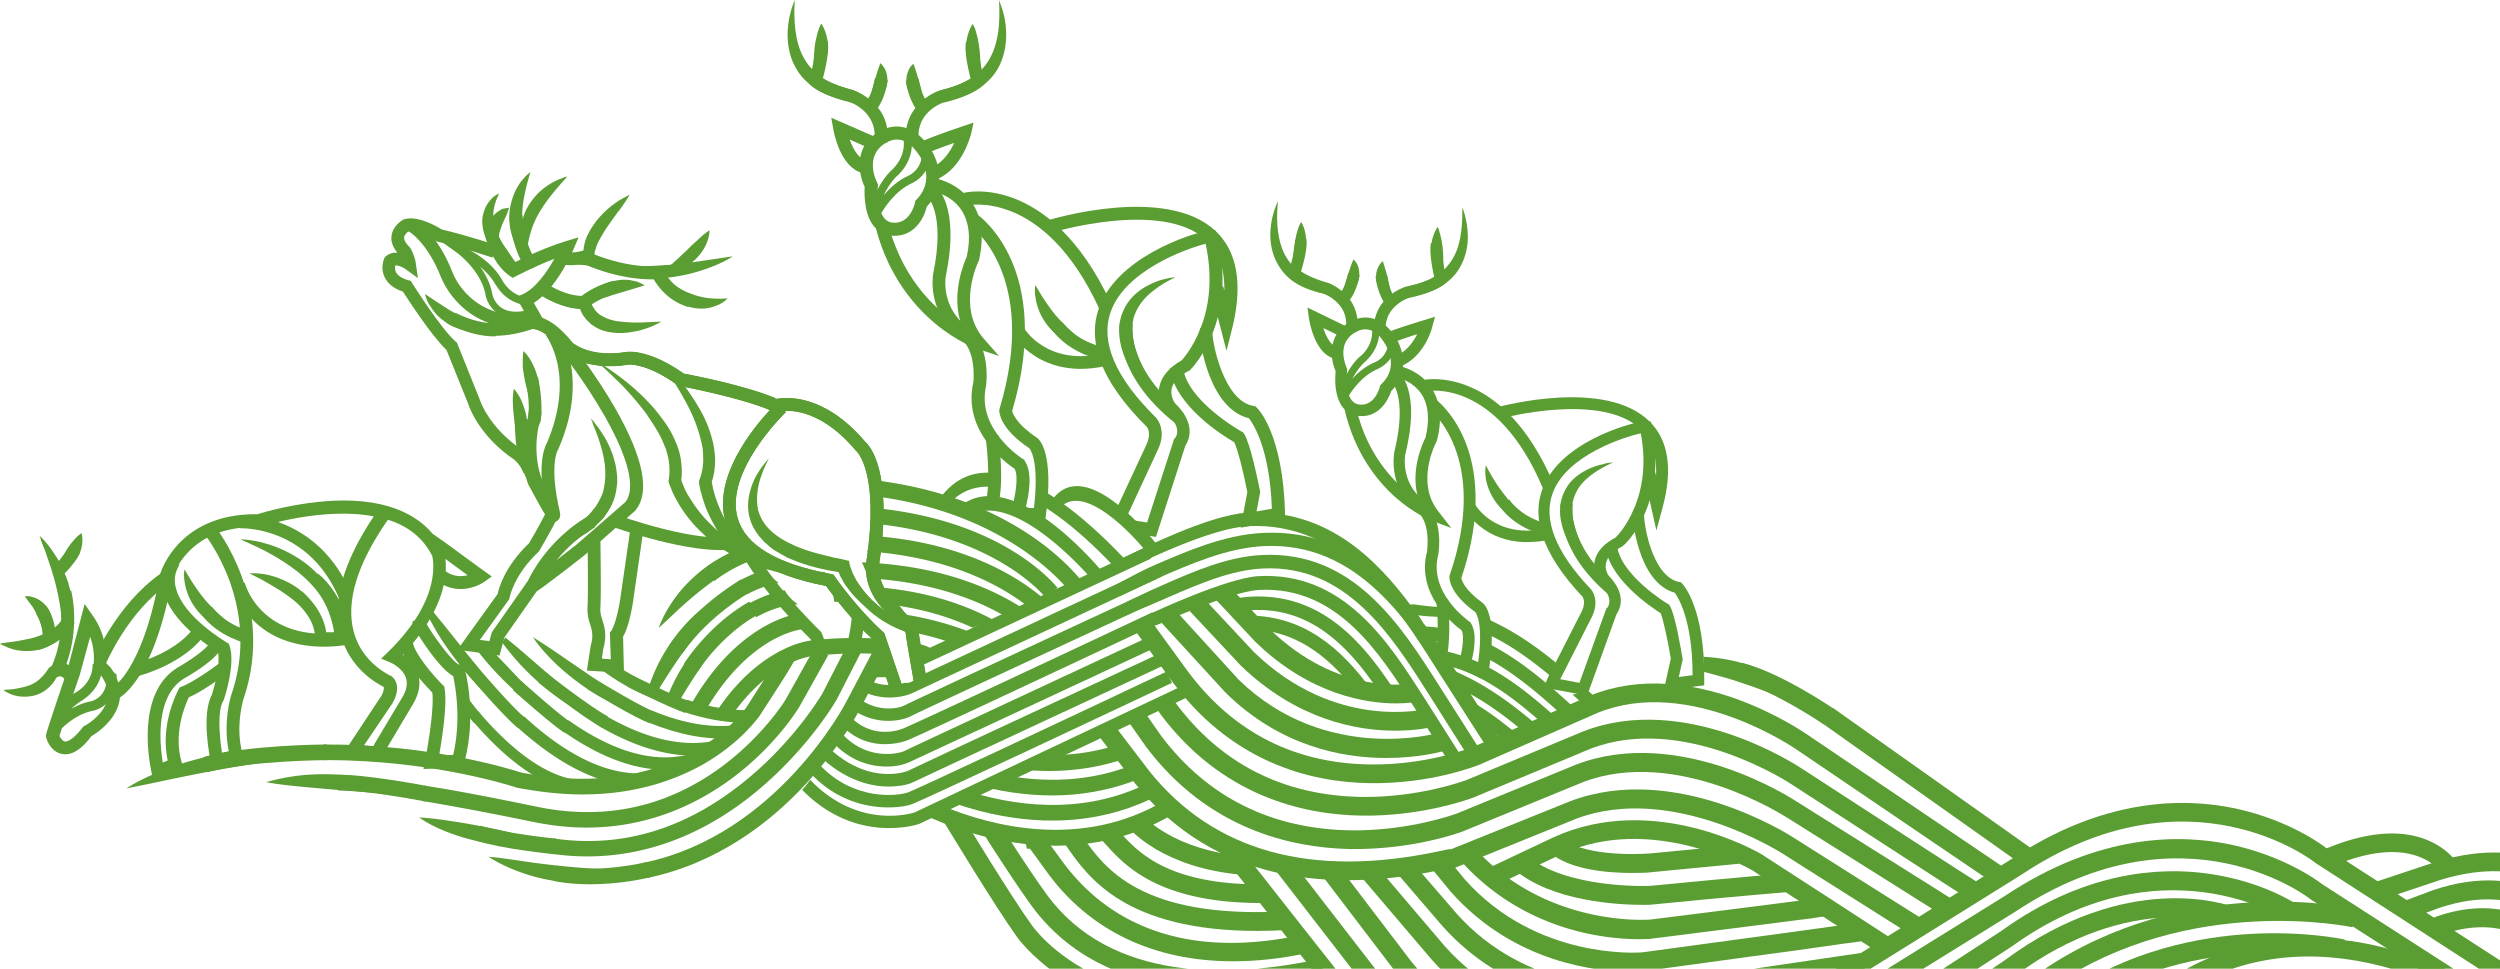 <svg width="862" height="334" fill="none" xmlns="http://www.w3.org/2000/svg"><path d="M397.206 211.343s25.691-12.052 36.687-12.687c29.602-1.586 45.038 22.942 57.514 42.501l13.427 21.145c-1.269.846-2.643 1.692-3.912 2.538l-13.427-21.145c-11.736-18.502-26.431-41.656-53.285-40.281-10.255.528-35.206 12.052-35.206 12.052s-3.066.74-5.921 1.692l-2.22-2.432 6.343-3.383z" fill="#5A9D32"/><path d="M400.907 201.722c11.101-4.863 22.519-9.832 34.36-10.361 31.4-1.48 47.788 24.317 61.003 45.145l14.273 22.413-4.123 2.22-14.062-22.202c-12.581-19.77-28.122-44.298-56.879-42.924-10.996.529-21.991 5.286-32.669 9.938-3.7 1.586-7.507 3.278-11.207 4.652l-2.854-3.172c.105 0 8.352-4.017 12.158-5.709z" fill="#5A9D32"/><path d="M503.988 234.497c-4.018-6.238-8.247-13.004-13.004-19.348-1.375.106-2.749-.634-3.595-1.903-.634-.951-.634-2.114-.317-3.171-12.37-15.225-28.334-27.489-51.594-26.326-13.321.634-26.219 6.238-38.589 11.63-4.335 1.903-13.216 6.872-13.216 6.872l2.432 3.277s8.247-4.017 12.581-5.92c12.053-5.286 24.528-10.678 37.004-11.313 32.563-1.586 50.219 26.22 64.386 48.633l13.11 20.617c1.374-.635 2.854-1.269 4.334-1.903l-13.532-21.145z" fill="#5A9D32"/><path d="M536.022 249.298l-2.537 1.586c-10.467-9.409-22.414-19.03-36.369-21.779-.846-1.692-1.692-3.489-2.538-5.181 16.916 2.009 30.977 13.533 43.03 24.423-.634.211-1.057.528-1.586.951z" fill="#5A9D32"/><path d="M512.551 221.599c-.106.951-.317 1.903-.846 2.854a3.214 3.214 0 01-1.268 1.374c10.678 5.181 20.193 13.427 28.757 21.251.317-.211.528-.423.845-.529 1.058-.74 2.221-1.374 3.278-2.008-8.987-8.247-19.136-17.233-30.766-22.942zm-13.532-.529c-.106-.952-.212-1.903-.212-2.855 0 0-.106-.106-.211-.423-.106-.211-.74-.951-.106-.211-.212-.317-.423-.529-.634-.846-2.432-.423-4.969-.74-7.507-.74a71.297 71.297 0 012.643 4.863c2.115.212 4.123.529 6.132.952-.105-.212-.105-.423-.105-.74zm-1.48-11.947c0 .634-9.727-.634-9.727-.74-1.057 0-2.114.106-3.277.211.846.846-4.335 3.806 13.216 4.124 5.286 0-.212-4.229-.212-3.595zm13.638 3.595v.105c.423.635.74 1.481.846 2.326.106 1.163.317 2.326.423 3.278 8.246 3.806 15.753 9.304 22.836 15.224.106-.317.212-.74.423-1.057.317-.529.635-.952.952-1.375.211-.634.634-1.163 1.057-1.691-7.929-6.661-16.81-12.793-26.537-16.81zm34.89 24.105c-.106.317-.318.528-.423.74-.635 1.163-2.115 1.903-3.489 1.903a63.434 63.434 0 013.912 3.594c1.48-.74 2.96-1.48 4.546-2.114-1.48-1.374-2.961-2.749-4.546-4.123zm-27.701 18.502c-3.383-2.749-6.872-5.392-10.572-7.718-.529-2.538-1.692-4.864-3.172-7.295 6.766 3.594 13.004 8.246 18.819 13.109l-5.075 1.904zm8.881-2.961c-.423.106-.845.212-1.268.423-7.507-6.343-15.648-12.264-24.528-16.282-.212-.317-.318-.528-.529-.845-1.269-1.903-2.432-3.912-3.489-5.815 12.898 4.44 24.211 12.898 34.361 21.779-1.481.317-3.066.529-4.547.74zm-95.786-41.972c-1.586.105-3.066.317-4.652.528-.528-.211-1.057-.528-1.586-.634-.74-.423-1.48-.634-2.22-.846-.423-.74-.951-1.374-1.48-2.114a50.698 50.698 0 019.621-1.586c24.951-1.375 39.435 16.387 50.642 33.832-.423-.212-.846-.318-1.269-.529-1.691-.846-3.489-1.269-5.498-1.269-10.043-14.801-23.153-28.545-43.558-27.382z" fill="#5A9D32"/><path d="M430.087 213.352c-.318-.423-.741-.74-1.058-1.057 20.299-.635 33.621 11.524 43.876 25.585-.952.106-1.48.211-2.22.423h-.212c-.105 0-.211.106-.317.106-.951.317-1.586.528-2.114.74-8.776-11.524-19.771-21.145-35.312-22.097-.635-1.374-1.586-2.643-2.643-3.7z" fill="#5A9D32"/><path d="M499.336 227.942c-2.643-4.123-8.352-12.793-8.352-12.793l-1.903-2.96s-2.326-1.269-1.903-2.432c-13.216-18.078-30.343-34.254-56.986-32.986-13.427.635-38.801 13.639-38.801 13.639l-12.581 6.026 1.797 3.595 13.427-6.344s23.683-11.629 36.264-12.264c32.774-1.586 50.642 26.537 64.915 49.056l17.55 27.383c1.374-.634 2.854-1.374 4.335-1.903l-17.762-28.017z" fill="#5A9D32"/><path d="M329.331 176.137c.634-.106.529-.106 1.586-.106.317 0 .74 0 1.163.106a7.397 7.397 0 012.009.634c.211.106.634.317.951.529 14.696-6.978 37.004 17.339 42.078 23.154l3.172-2.855.106-.106c-1.375-1.586-33.092-39.964-51.065-21.356z" fill="#5A9D32"/><path d="M342.124 163.027c-7.295-.529-14.062 2.326-19.242 10.573.211 2.114 3.277 1.374 3.277 1.374 4.546-5.709 10.15-7.612 16.176-7.084-.74-1.374-.951-3.383-.211-4.863zm17.761 6.238c0 .74-.106 1.48-.211 2.22-.212.952-.741 1.692-1.481 2.115 10.784 6.343 20.828 16.281 26.431 22.307 1.269-.845 2.644-1.691 4.018-2.22-4.863-5.286-16.282-17.021-28.757-24.422z" fill="#5A9D32"/><path d="M396.889 192.313l2.326-4.123c-.952-1.269-24.422-31.718-36.158-16.176l1.903 3.7c7.93-10.361 25.797 8.458 31.929 16.599zm7.929 85.531c-1.057-.317-2.114-.952-3.066-1.903-28.968 17.338-60.474 8.669-76.333 2.114-1.48 1.269-3.066 2.643-4.546 3.912 5.286 2.326 12.687 5.18 21.568 7.189 10.044 2.22 19.77 2.961 29.074 2.115 12.475-1.163 24.105-4.969 34.572-11.524l-1.269-1.903z" fill="#5A9D32"/><path d="M396.889 269.491c-23.788 12.37-48.739 8.141-64.914 2.749-1.586 1.375-3.066 2.749-4.652 4.124 4.123 1.48 8.881 2.96 14.061 4.123 10.044 2.22 19.771 2.96 29.074 2.114 10.573-.951 20.511-3.912 29.709-8.775-1.269-1.374-2.326-2.854-3.278-4.335z" fill="#5A9D32"/><path d="M392.448 262.937c-16.598 7.189-33.514 6.872-47.364 4.123-2.326 1.269-4.652 2.643-6.978 4.017 1.057.318 2.114.529 3.172.741 10.044 2.22 19.77 2.96 29.074 2.114 8.881-.846 17.233-2.96 25.162-6.555-.951-1.374-2.008-2.96-3.066-4.44z" fill="#5A9D32"/><path d="M386.528 256.382c-9.093 3.171-18.291 4.229-26.749 3.912l-.951.317c-2.115.951-4.229 1.797-6.449 2.749l-3.172 1.585c6.872.952 13.638 1.163 20.193.529 7.401-.634 14.485-2.326 21.251-4.863-1.269-1.586-2.643-2.961-4.123-4.229zm-93.672-9.621c7.612 8.141 16.705 5.18 18.502 4.44 2.854-1.057 57.408-26.642 85.954-40.069l1.797 3.912c-3.383 1.585-82.465 38.8-86.165 40.175a21.006 21.006 0 01-5.815 1.268c-4.229.423-10.15-.317-15.542-4.969a17.495 17.495 0 001.269-4.757z" fill="#5A9D32"/><path d="M398.158 202.991c-3.383 1.586-83.205 38.589-86.165 40.175-2.326 1.269-9.939 2.537-16.493-2.854-.741 1.268-1.586 2.431-2.432 3.594a21.036 21.036 0 0015.224 4.546c2.432-.211 4.441-.845 5.709-1.48 2.326-1.269 57.197-26.748 85.954-40.069l-1.797-3.912z" fill="#5A9D32"/><path d="M398.58 195.062s-66.712 31.082-82.676 38.589c-.74 1.269-2.432 2.009-4.018 1.797-2.431.846-7.717 1.586-12.898-1.163-.634 1.269-1.374 2.538-2.114 3.806 4.229 2.221 8.457 2.643 11.841 2.326 2.537-.211 4.546-.846 5.709-1.374 3.277-1.48 86.059-40.175 86.059-40.175l-1.903-3.806z" fill="#5A9D32"/><path d="M315.058 227.202c.212 1.057.529 2.114.846 3.171l80.879-37.743-1.797-3.912-79.928 37.215v1.269zm-6.343 5.709l-.952-3.172c-.106-.211-.211-.423-.211-.74-1.48.211-3.701.423-6.238.106-.106 1.48-.634 2.854-1.797 4.123 2.643.423 5.18.317 7.083.211a53.887 53.887 0 002.22-.317c-.105 0-.105-.105-.105-.211zm-29.391 35.946c16.387 17.127 34.783 11.736 36.157 11.207l91.452-43.241 1.797 3.911-91.769 43.347c-.105 0-2.643.952-6.766 1.269-7.824.74-21.251-.423-33.62-13.004 1.057-1.163 2.008-2.326 2.749-3.489z" fill="#5A9D32"/><path d="M282.284 264.205c.106-.211.212-.423.317-.528 11.841 12.687 27.171 10.784 30.555 9.515 3.171-1.163 59.628-27.7 89.125-41.656l1.798 3.912c-3.489 1.692-85.426 40.281-89.443 41.761-1.057.423-2.855.846-5.286 1.058-7.084.634-19.031-.635-29.075-10.784.74-1.057 1.375-2.22 2.009-3.278z" fill="#5A9D32"/><path d="M283.764 261.774c.211-.212.634-.74.845-.952l2.115-2.114c13.744 12.158 26.114 7.189 26.325 7.083 2.432-1.268 82.677-38.589 86.166-40.175l1.797 3.912c-.846.423-83.628 38.906-85.954 40.069-1.163.635-3.277 1.269-6.026 1.48-6.344.635-15.753-.845-25.268-9.303z" fill="#5A9D32"/><path d="M290.742 253.421c8.458 8.775 18.925 6.555 21.145 5.498 3.172-1.586 82.676-38.589 86.059-40.175l1.798 3.912c-.846.422-82.888 38.589-86.06 40.069-1.374.634-3.383 1.269-5.815 1.48-5.603.529-13.215-.846-19.664-7.189.951-1.163 1.797-2.326 2.537-3.595zm17.021-23.682c-.105-.211-.211-.529-.317-.846a12.743 12.743 0 00-.634-2.537c-1.586.211-3.172.423-4.652.74a35.813 35.813 0 01-1.903 4.652c2.326-.529 4.863-.952 7.718-1.269-.106-.317-.106-.529-.212-.74zm18.396-4.969c-4.017.106-7.718.317-11.101.634v1.798c.212.845.423 1.585.634 2.431.318 0 .635 0 .952-.106.634-.528 1.374-1.057 2.326-1.374 3.066-1.163 6.026-2.326 9.092-3.489l-1.903.106zm-23.47-49.479c.106 1.375 0 2.855-.106 4.229 0 .423-.105.74-.105 1.163 41.232 4.441 57.831 25.057 57.936 25.268l4.229-3.277c-.845-.952-18.184-22.837-61.954-27.383zm-42.396 15.224c-.211-.74-.211-1.374-.106-1.903-.317-.211-.634-.317-.845-.528-.423.105-.74.211-1.163.317-4.758 1.269-9.198 3.383-13.216 6.026a51.988 51.988 0 00-10.678 9.727c-2.96 3.7-5.498 7.823-7.189 12.37 3.594-3.172 6.766-6.45 10.255-9.41 3.383-2.96 6.978-5.709 10.572-8.246 3.701-2.538 7.507-4.758 11.524-6.555.423-.212.74-.317 1.163-.529 0-.423-.211-.846-.317-1.269z" fill="#5A9D32"/><path d="M301.42 184.806c-.634 1.903-1.48 3.701-2.537 5.287 30.66 2.114 48.739 13.321 57.091 20.299 1.903-.635 3.806-1.375 5.709-2.326-7.718-7.19-26.431-20.616-60.263-23.26zm-74.853 53.814a106.83 106.83 0 012.22-3.595c2.538-4.017 5.075-7.929 7.93-11.735 2.749-3.806 5.709-7.401 8.986-10.784 3.172-3.489 6.767-6.66 10.467-9.938-4.758 1.269-9.304 3.7-13.321 6.766-4.018 3.066-7.507 6.767-10.467 10.784-2.96 4.018-5.498 8.458-7.295 13.004a81.994 81.994 0 00-1.691 4.652c.951.212 2.114.529 3.171.846z" fill="#5A9D32"/><path d="M263.676 196.542c-2.537.74-5.497 1.903-8.775 3.7l2.538 4.758c4.546-2.432 8.352-3.489 10.995-4.018-1.797-1.48-3.383-2.854-4.758-4.44zm19.348.634c.634.74 1.269 1.375 1.797 2.22.952 0 1.903-.105 2.749-.105a3.206 3.206 0 00-.74-.529c-.846-.529-1.797-.952-2.643-1.48-.317-.106-.74-.106-1.163-.106zm14.167-3.277c.846 1.797 1.586 3.7 2.22 5.497 21.568 1.269 37.004 7.19 47.153 13.11 2.538-.634 5.075-1.163 7.718-1.691-10.89-7.401-29.18-15.859-57.091-16.916zm-63.117 48.104a196.464 196.464 0 016.978-11.101c2.537-3.806 5.286-7.401 8.352-10.784 2.96-3.489 6.238-6.66 9.832-9.938-4.652 1.375-8.986 3.806-12.792 6.978-3.806 3.066-7.084 6.766-9.833 10.784-2.643 3.806-4.757 7.929-6.449 12.264 1.269.423 2.643 1.057 3.912 1.797z" fill="#5A9D32"/><path d="M270.549 203.52c-2.855.528-7.19 1.797-12.476 4.652l2.643 4.651c6.661-3.7 11.63-4.229 13.004-4.334h.212c.423-.106.846-.106 1.269-.106-1.903-1.163-3.489-2.855-4.652-4.863zm17.021 3.7c0 .106 0 .106 0 0 .106.106.212.211.212.317 1.692 0 3.383-.106 4.969 0-1.057-1.797-2.115-3.595-2.96-5.392-1.163 0-2.326 0-3.489.106v.106c.74 1.48 1.163 3.066 1.268 4.863zm13.216-4.863c.211.317.317.634.423 1.057 1.163 1.586 2.22 3.172 3.277 4.757 12.687 1.375 22.836 4.547 30.872 8.247 2.431-.952 5.074-1.692 7.612-2.432-9.833-5.392-23.683-10.361-42.184-11.629zm-.317-36.898l-.106.528c.106.212.211.423.317.74.634 1.375 1.057 2.855 1.374 4.441 41.867 5.498 62.061 27.065 66.607 32.563a71.06 71.06 0 014.863-2.643c-3.806-5.075-25.162-30.132-73.055-35.629zm-21.463 48.633c-.106-.106-.317-.211-.423-.211-1.057-.635-1.586-1.586-1.797-2.538-9.727 1.163-26.325 9.41-39.118 32.669.846.423 1.586.846 2.432 1.269l2.854.317c12.37-21.779 27.911-28.651 35.946-28.863h.212c.74-.106 1.374-.106 2.009-.211-.846-.74-1.586-1.481-2.115-2.432zm14.696-2.326a4.37 4.37 0 01.74 4.335c1.269 0 2.538.105 3.806.105a3.214 3.214 0 01-1.268-1.374c-.741-1.374-1.481-2.643-2.115-4.018-.106-.105-.211-.211-.211-.422h-2.326c.423.422.951.845 1.374 1.374zm12.899-.634c.105.211.211.317.422.528 1.058.74 2.115 1.586 2.961 2.432.317.317.74.634 1.057.846.317.317.634.634.74.951h.106c.951.529 1.48 1.163 1.691 1.903 4.864.952 9.304 2.115 13.427 3.489 2.326-1.374 4.864-2.432 7.401-3.383-7.612-2.96-16.916-5.498-27.805-6.766zm7.823 10.361c.423 1.48.634 2.96.634 4.546 1.797-.423 4.229.211 6.449-2.009-1.057-1.057-3.594-1.903-7.083-2.537z" fill="#5A9D32"/><path d="M305.649 224.664c-1.586-1.057-2.009-2.748-1.586-4.229-.106-.105-.212-.105-.317-.211-7.19-.423-15.436-.317-22.097.423-8.035.317-23.153 6.661-35.312 25.797 1.692.528 3.384 1.163 4.969 1.797 10.89-16.493 23.788-21.991 30.661-22.202h.211c8.987-.952 17.233-.952 24.528-.212-.423-.528-.74-.845-1.057-1.163zm-4.863-58.042c.105.317.317.74.423 1.057l.211-2.432c-.211 0-.634 0-1.269-.105.212.528.423 1.057.635 1.48zm-40.492 23.893c-.212-.74-.212-1.374-.106-1.903a15.272 15.272 0 01-1.374-.951c-9.621 3.277-15.648 8.246-15.965 8.564l3.489 4.123c.106-.106 5.815-4.864 14.801-7.824-.422-.634-.634-1.268-.845-2.009zm-24.952 34.784l-4.546-2.749c.317-.529 7.506-12.158 24.634-22.731l2.854 4.546c-16.07 9.833-22.836 20.828-22.942 20.934zm4.969 6.555l-4.546-2.855c.317-.528 8.458-13.533 22.625-21.568l2.643 4.652c-13.004 7.401-20.616 19.665-20.722 19.771zm-16.387 36.58l-4.017 1.586c-.74.212-1.586.529-2.221.846-12.475-.846-25.796-7.824-39.963-20.722l2.96-3.172c17.444 16.07 33.515 22.308 47.682 18.713l.317 1.375a14.789 14.789 0 00-3.066.951c-.635.106-1.163.212-1.692.423zm-53.496-31.083l-8.67-10.995-8.775-10.995c-2.009-2.432-3.912-4.864-5.92-7.295-.212.74-.423 1.374-.635 2.114 1.163 2.432 2.538 4.758 3.806 7.084 2.432 4.123 5.181 8.035 8.141 11.735 2.96 3.7 6.132 7.295 9.515 10.573 3.383 3.277 7.19 6.343 11.207 8.88-2.855-3.806-5.815-7.4-8.669-11.101z" fill="#5A9D32"/><path d="M196.013 248.347c17.55 12.369 33.197 15.858 46.519 10.043l1.163 2.643c-1.692.952-3.384 1.904-4.969 2.961-.212.105-.423.317-.529.423-1.797.423-3.489.74-5.286.845-11.947 1.058-25.057-3.383-39.224-13.427l2.326-3.488zm-11.101-8.247a425.521 425.521 0 01-9.621-9.938l-5.286-5.498c-.952.212-1.903 0-2.643-.317-.212 0-.529-.105-.74-.105-.106 0-.846-.318-.952-.423-.106-.106-.317-.318-.423-.318a1.452 1.452 0 01-.423-.317c-.106-.105-.528-.634-.634-.846-.317-.422-.317-.74-.423-1.057-.317.106-.74.317-1.163.423.211.212.317.423.529.634 2.748 3.807 5.814 7.401 9.092 10.784a111.618 111.618 0 0010.467 9.516c3.7 2.854 7.718 5.497 12.052 7.506-3.277-3.489-6.66-6.661-9.832-10.044zm-19.982 5.181c15.542 18.184 29.814 26.114 42.607 23.471l.634 3.171c-.317.106-.74.106-.951.212-.317.105-.634.211-.846.317-.634.211-1.163.529-1.797.74-13.004.846-27.171-7.612-42.078-25.162l2.431-2.749zm-5.392-5.498c.106 1.057.317 2.114.423 3.172 0 .105 0 .317.106.423 1.163 1.057 2.326 2.114 3.594 3.171a373.575 373.575 0 00-4.123-6.766z" fill="#5A9D32"/><path d="M159.327 237.986s0 .105 0 0c.211 1.691.423 3.383.634 4.969 0 .317.106.74.106.951.105.529.105.952.211 1.48a79.458 79.458 0 003.278 4.018l2.431-2.855c-1.268-1.374-4.017-4.969-6.66-8.563zm19.242 13.004c-5.287-4.124-19.665-21.251-20.299-21.991l3.277-2.749c.106.212 14.696 17.55 19.665 21.357l-2.643 3.383zm16.175 1.691c-3.7-2.114-16.387-13.427-17.867-14.695l2.855-3.172c3.806 3.383 14.272 12.581 17.021 14.167l-2.009 3.7zm57.832 1.692c-.74.846-1.375 1.586-1.903 2.537-1.375.635-2.749 1.48-4.018 2.432.423-.317.952-.74 1.375-1.057a24.764 24.764 0 01-2.749 1.797c-.846.106-1.586.211-2.432.317-10.889.952-23.048-2.326-36.158-9.938l2.115-3.7c17.022 9.832 32.034 11.947 44.721 6.449-.211.211-.211.317.106 0h.106c-.106.211-.317.317-.423.529-.212.105-.423.422-.74.634zm-54.131-13.956l-9.304-7.929-9.304-8.035c-1.797-1.586-3.7-3.066-5.603-4.652a39.21 39.21 0 01-1.057 1.692c1.268 1.903 2.749 3.594 4.229 5.392a88 88 0 008.881 8.88c3.171 2.749 6.554 5.287 10.149 7.401 3.595 2.22 7.401 4.123 11.313 5.392-2.961-2.855-6.132-5.498-9.304-8.141z" fill="#5A9D32"/><path d="M207.537 250.884c-5.921-3.066-21.356-15.119-21.991-15.647l2.643-3.383c.106.105 15.753 12.264 21.357 15.118l-2.009 3.912zm17.445-5.815c11.418 4.758 21.779 6.238 30.871 4.652-.317.634-.74 1.269-1.057 1.797-.317.529-2.643 3.278-.529.846l-.951 1.269-.74.74-.106.106c-8.881.74-18.608-1.163-29.18-5.498l1.692-3.912z" fill="#5A9D32"/><path d="M183.749 219.695c3.595 2.221 6.872 4.441 10.255 6.767l10.044 6.872c3.278 2.326 6.661 4.546 10.044 6.766 3.383 2.326 6.766 4.441 10.149 6.872-4.123-.846-8.035-2.114-11.841-3.912-3.806-1.797-7.4-3.806-10.784-6.132a85.23 85.23 0 01-9.726-7.823c-2.96-2.855-5.815-5.921-8.141-9.41z" fill="#5A9D32"/><path d="M224.136 249.404c-4.652-1.48-19.771-10.678-21.462-11.736l2.22-3.7c4.546 2.749 17.022 10.15 20.511 11.313l-1.269 4.123zm32.14-.423c0 .106-.106.106-.106.212-6.555-.106-13.427-1.375-20.722-3.807l1.375-4.123c7.929 2.643 15.33 3.806 22.202 3.595-.952 1.374-1.903 2.749-2.749 4.123z" fill="#5A9D32"/><path d="M226.462 237.668c-3.172-1.797-6.344-3.7-9.515-5.497l-4.124-2.432c-.74.529-1.374 1.057-2.326 1.269-1.057.317-2.008.211-2.96 0 2.326 1.797 4.758 3.383 7.295 4.863 3.278 1.903 6.661 3.595 10.255 4.863 3.489 1.375 7.295 2.221 11.101 2.644-3.277-2.115-6.555-3.807-9.726-5.71z" fill="#5A9D32"/><path d="M236.188 245.809c-5.603-1.903-19.242-8.775-19.876-9.092l1.903-3.806c.106.106 13.956 6.978 19.242 8.775l-1.269 4.123zm444.782 64.915c.423 0 .952-.211 1.48-.423l-1.586-2.854 1.586-2.855c-1.691-.952-37.532-24.211-61.108-39.541-1.586-1.057-40.176-26.537-75.382-12.898l-40.598 16.916c-.106 0-15.964 6.026-36.158 5.709-26.748-.529-48.316-11.419-63.963-32.563l-1.374-2.115-5.392 3.595 1.48 2.326c21.145 28.44 49.373 34.889 69.355 35.206 21.462.317 37.744-5.921 38.484-6.132l40.598-16.916c32.034-12.476 69.038 12.053 69.355 12.264l30.66 19.876c7.612 4.969 15.33 9.938 21.039 13.639 2.855 1.903 5.286 3.383 6.978 4.44 2.432 1.586 3.489 2.326 4.546 2.326z" fill="#5A9D32"/><path d="M477.98 261.351c11.312 0 19.242-2.221 19.982-2.432l-1.798-6.238.952 3.066-.952-3.066c-.423.106-38.906 10.996-69.038-18.29l-23.048-25.268-4.757 4.335 23.259 25.373c18.819 18.502 40.175 22.52 55.4 22.52z" fill="#5A9D32"/><path d="M481.046 251.941c7.612 0 12.475-1.163 13.004-1.374l-1.586-6.238c-1.269.317-32.035 7.718-60.052-19.453L413.805 205l-4.758 4.44 18.714 19.982c19.559 18.925 40.281 22.519 53.285 22.519z" fill="#5A9D32"/><path d="M670.081 315.799l1.691-2.538 2.432-2.431c-.317-.317-.423-.423-54.554-34.361-1.586-1.057-40.704-26.536-76.333-12.792l-41.232 16.916c-.106 0-16.176 6.026-36.687 5.709-27.171-.529-49.056-11.419-65.02-32.563l-6.132-8.775-5.287 3.7 6.238 8.881c21.462 28.44 50.114 34.783 70.307 35.206 21.779.317 38.272-5.815 39.012-6.132l41.233-16.916c32.563-12.475 70.095 12.053 70.518 12.264 14.484 9.092 52.545 32.986 53.814 33.832z" fill="#5A9D32"/><path d="M661.728 322.988c.74 0 1.48-.317 2.22-1.269l-2.537-2.008 1.586-2.749c-1.269-.74-32.352-20.405-44.193-27.912-1.586-1.057-41.232-26.536-77.39-12.792l-40.915 16.493c-.952 0-2.221.317-4.229.74-44.087 9.409-77.602.106-99.804-27.383l-13.004-17.021-5.181 3.911 13.004 17.022c23.788 29.709 59.523 39.647 106.148 29.814h.105v1.058l45.99-18.608c33.092-12.475 71.153 12.053 71.47 12.264 0 0 11.101 7.084 22.202 14.061 5.498 3.489 11.101 6.978 15.224 9.621 2.115 1.269 3.807 2.432 5.075 3.172 1.798.846 3.066 1.586 4.229 1.586zm-43.77-86.588c-4.546-2.855-9.409-5.181-14.484-6.872-5.075-1.798-10.467-2.749-15.858-3.066h-.318c.106.846.212 1.691.212 2.537 0 1.057-.317 1.903-.846 2.432.106 0 .211 0 .317.106 4.864 1.268 9.727 2.537 14.484 4.229 4.758 1.585 9.516 3.383 14.167 5.286l14.485 5.815c-3.383-4.229-7.612-7.613-12.159-10.467z" fill="#5A9D32"/><path d="M631.983 244.083l-3.727 5.264L697.54 298.4l3.727-5.263-69.284-49.054zm16.953 85.143l3.594-5.392c-1.057-.74-43.03-27.911-44.827-29.074l-.106-.106c-1.48-.846-37.215-21.674-71.786-6.026l-23.048 10.889 2.749 5.815 23.047-10.89c30.872-14.061 64.281 4.864 65.761 5.709 15.013 9.939 43.77 28.546 44.616 29.075z" fill="#5A9D32"/><path d="M559.493 346.67c2.537 0 4.123-.106 4.44-.211h.212c26.748-3.912 77.707-11.524 78.976-11.63l-.423-2.96v-3.383c-.317 0-.423 0-79.505 11.629-1.691.106-36.475 2.432-61.003-25.162l-15.436-17.868-4.863 4.229 15.436 17.974c22.202 24.845 51.17 27.382 62.166 27.382z" fill="#5A9D32"/><path d="M562.348 335.041c2.537 0 4.123-.106 4.44-.212h.106s18.925-2.537 37.955-5.18c9.515-1.269 18.925-2.538 26.114-3.595 3.595-.529 6.555-.952 8.564-1.163 4.123-.634 6.026-.846 6.026-3.7h-6.449 3.277l-.74-3.172c-2.114.423-46.307 6.449-75.487 10.361-1.48.106-36.369 2.537-61.003-25.057l-6.766-8.246-4.969 4.123 6.872 8.352c22.096 24.845 51.064 27.489 62.06 27.489z" fill="#5A9D32"/><path d="M565.202 323.834c2.537 0 4.123-.106 4.44-.212.106 0 15.119-1.903 30.132-3.806a4382.76 4382.76 0 0020.616-2.643c2.854-.317 5.18-.634 6.872-.951 3.172-.423 5.392-.74 5.392-3.595h-6.449 3.277l-.74-3.172c-1.903.317-36.792 4.758-59.734 7.612-.212 0-35.946 2.961-61.003-25.162l-4.863 4.335c22.096 25.056 51.064 27.594 62.06 27.594z" fill="#5A9D32"/><path d="M566.365 311.993c1.797 0 2.854 0 3.172-.106h.211c28.546-2.855 46.096-4.229 46.836-4.335l-.211-2.749v-3.7c-.529 0-19.137 1.586-47.259 4.335-1.586.105-29.497.951-42.819-10.573l-4.229 4.864c12.899 11.101 35.841 12.264 44.299 12.264z" fill="#5A9D32"/><path d="M562.876 300.997c4.018 0 6.767-.211 7.084-.317l29.603-2.854-.635-6.449-29.602 2.854c-6.238.529-24 .74-31.083-5.392l-4.229 4.863c7.189 6.344 20.616 7.295 28.862 7.295zm124.438 3.489l3.595-5.392-67.558-45.673c-1.586-1.057-40.07-27.911-75.17-13.532l-40.493 17.761c-.105 0-15.753 6.344-35.946 5.921-26.643-.529-48.105-12.053-63.752-34.255l-12.158-16.704-5.181 3.806 12.159 16.704c21.039 29.815 49.161 36.581 69.143 36.898 21.462.423 37.638-6.132 38.378-6.449l40.493-17.762c31.823-13.004 68.615 12.581 69.038 12.899l67.452 45.778zM555.37 358.088c2.537 0 4.123-.105 4.44-.211h.212l61.531-9.198-.951-6.343-61.426 9.092c-1.798.106-36.475 2.432-61.003-25.163l-23.577-27.699-4.863 4.229 23.682 27.805c21.885 24.951 50.959 27.488 61.955 27.488z" fill="#5A9D32"/><path d="M549.449 368.872c2.961 0 4.758-.211 5.181-.211l42.924-5.709-.846-6.449-42.924 5.709c-.317 0-39.541 3.806-67.241-30.766l-25.691-33.726-5.18 3.912 25.691 33.726c24.316 30.343 55.822 33.514 68.086 33.514z" fill="#5A9D32"/><path d="M544.797 379.973c2.961 0 4.864-.211 5.181-.211h.106l27.171-4.229-.952-6.344-27.065 4.229c-1.692.212-40.704 3.278-68.404-30.765l-36.158-46.731-5.074 3.912 36.157 46.73c24.634 30.238 56.669 33.409 69.038 33.409z" fill="#5A9D32"/><path d="M540.674 391.075c3.066 0 4.969-.212 5.286-.212h.106c2.96-.423 7.824-1.163 8.352-1.163l-.317-2.749v-3.7c-.317 0-.423 0-8.881 1.163-1.48.106-41.127 3.383-69.249-30.766-13.639-17.233-49.374-62.589-50.642-64.28l-2.538 1.797h-3.383c0 1.163 0 1.163 8.67 12.158 4.757 6.027 11.101 14.062 17.444 22.202l25.374 32.141c24.845 30.237 57.197 33.409 69.778 33.409z" fill="#5A9D32"/><path d="M420.254 351.745c12.264 0 26.325-1.692 42.395-5.921l-1.691-6.237c-28.969 7.612-54.237 7.612-75.276 0-19.348-6.978-28.123-18.185-29.708-20.299-7.401-10.15-24.529-38.484-24.74-38.801l-5.498 3.383c.74 1.163 17.445 28.863 24.951 39.224 2.643 3.594 22.52 28.651 69.567 28.651z" fill="#5A9D32"/><path d="M420.994 341.067c12.369 0 24.739-1.797 35.734-4.123l-1.374-6.344c-30.871 6.661-72.421 8.247-94.623-22.413-7.084-9.833-14.907-22.308-15.647-23.683 0 .106.528 1.058.105 2.326l-6.132-2.008c-.528 1.691-.634 1.797 5.498 11.101 2.22 3.383 6.555 10.043 10.89 16.07 16.07 22.202 41.021 29.074 65.549 29.074z" fill="#5A9D32"/><path d="M360.837 300.469c-3.172-4.441-4.864-6.661-5.709-7.824h-1.058l-1.057-5.075 2.432-1.057c2.326-1.057 3.7.634 4.969 2.432 1.269 1.691 3.172 4.334 5.709 7.823 12.37 17.128 36.792 35.418 82.782 25.586l1.375 6.343c-8.776 1.903-17.233 2.749-25.163 2.749-27.277 0-49.585-10.572-64.28-30.977zm-2.749-8.141l-1.374-2.749 1.374 2.749z" fill="#5A9D32"/><path d="M433.576 320.979c3.171 0 6.66-.106 10.149-.317l-.317-6.449c-50.219 2.749-62.695-15.119-70.095-25.691l-1.586-2.22-5.181 3.806c.423.634.952 1.374 1.481 2.114 7.189 10.255 20.087 28.757 65.549 28.757z" fill="#5A9D32"/><path d="M434.844 311.358h2.009l-.106-6.449c-33.726.529-44.193-10.995-50.431-17.762a45.441 45.441 0 00-2.114-2.22l-4.546 4.546c.634.635 1.268 1.269 1.903 2.009 6.343 6.978 18.184 19.876 53.285 19.876z" fill="#5A9D32"/><path d="M428.501 301.632l.528-6.45c-24.528-2.008-34.783-13.849-34.889-13.955l-4.969 4.123c.423.634 11.947 14.061 39.33 16.282zm52.862-59.1c3.912 0 6.449-.423 6.766-.529l-1.163-6.343.634 3.171-.634-3.171c-1.057.211-25.585 4.334-49.479-19.031l-13.955-14.801-4.758 4.44 14.061 15.013c19.031 18.502 38.59 21.251 48.528 21.251zm47.47 157.423c13.321-1.797 22.096-7.295 22.519-7.612l145.582-90.711c57.726-38.484 100.967-4.546 101.39-4.124l.317.212 126.447 81.831 3.488-5.392-126.446-81.725c-1.48-1.163-12.793-9.621-31.189-13.639-17.656-3.806-45.567-3.912-77.601 17.55l-145.477 90.712c-.106.106-8.035 5.075-19.876 6.661l.846 6.237z" fill="#5A9D32"/><path d="M547.652 405.559c.634-.317.951-.529.951-.529l146.323-90.711c58.042-38.484 101.495-4.546 101.918-4.124l.317.212 120.632 77.496 3.489-5.392-120.526-77.602c-1.48-1.163-12.899-9.621-31.295-13.638-17.761-3.806-45.778-3.912-78.024 17.55l-146.323 90.712c-.105 0-.317.211-.634.422l3.172 5.604z" fill="#5A9D32"/><path d="M589.942 393.823l103.821-67.557c51.171-36.793 93.566-9.727 93.989-9.41l3.595-5.392c-.529-.317-11.841-7.718-30.132-10.255-16.704-2.326-42.712-.74-71.152 19.77l-103.716 67.452 3.595 5.392z" fill="#5A9D32"/><path d="M606.858 395.938l88.279-59.734c39.541-29.286 71.787-17.762 72.104-17.656l2.221-6.027c-1.481-.528-35.841-12.792-78.131 18.502l-88.174 59.629 3.701 5.286z" fill="#5A9D32"/><path d="M620.179 399.744l87.645-59.734c47.365-32.141 102.764-20.405 103.293-20.299l1.374-6.344c-2.326-.528-58.571-12.475-108.262 21.251l-87.645 59.734 3.595 5.392zm8.563-150.023l3.595-5.286c-.74-.529-18.502-12.581-31.611-15.859l-1.586 6.238c12.052 2.96 29.391 14.801 29.602 14.907z" fill="#5A9D32"/><path d="M915.784 386.211l3.489-5.392-55.4-35.417c-1.374-.952-15.859-11.207-37.004-17.339-28.862-8.564-56.139-5.181-78.87 9.515l-.106.106-54.448 39.541 3.806 5.18 54.343-39.541c51.065-33.197 108.05 7.295 108.579 7.718l.105.106 55.506 35.523z" fill="#5A9D32"/><path d="M638.469 399.85l77.496-51.911c41.867-27.911 90.606-17.762 91.134-17.656l1.375-6.343c-2.115-.423-52.017-10.89-96.104 18.501l-77.495 51.911 3.594 5.498z" fill="#5A9D32"/><path d="M909.546 394.352l3.489-5.392-50.853-33.092c-1.375-.951-15.542-11.101-36.052-17.233-28.229-8.458-54.766-5.18-76.862 9.515l-.106.106-49.373 36.158 3.806 5.18 49.268-36.157c20.722-13.744 44.721-16.599 71.258-8.67 20.087 6.027 34.149 16.282 34.36 16.388l.106.105 50.959 33.092z" fill="#5A9D32"/><path d="M902.146 402.07l3.7-5.286-45.779-31.4c-1.268-.952-14.801-11.102-34.466-17.234-27.065-8.458-52.545-5.18-73.795 9.516l-.106.105c-18.29 14.273-41.656 32.352-41.867 32.458l3.912 5.074c.211-.211 23.471-18.184 41.761-32.457 47.364-32.669 100.121 7.295 100.649 7.718l.106.106 45.885 31.4zm-7.93-82.677l3.595-5.392c.105 0 .211.106.317.212-.529-.529-3.595-4.123-6.026-7.084-1.163-1.374-17.128-20.827-52.651-9.832l-22.519 7.506 2.008 6.132 22.414-7.506c31.4-9.727 45.039 6.978 45.567 7.718 6.344 7.612 6.872 7.929 7.295 8.246z" fill="#5A9D32"/><path d="M885.018 323.728l5.075-3.912-2.326-2.96c-1.057-1.48-15.964-20.933-48.845-9.938l-10.678 4.017 2.22 6.027 10.573-3.912c28.757-9.621 41.338 7.401 41.444 7.612l.105.106 2.432 2.96z" fill="#5A9D32"/><path d="M877.935 328.697l5.18-3.912-.317-.528c-1.797-2.009-16.916-17.445-42.924-8.141l-.212.106-1.691.74 2.537 5.92 1.586-.634c22.942-8.246 35.735 6.344 35.841 6.449zm-35.947-27.488l5.498-3.278c-.529-.845-12.476-19.981-47.259-4.546l2.643 5.921c29.603-13.321 39.012 1.691 39.118 1.903zm-730.343-41.761c-5.815-1.058-11.63-1.375-17.55-1.269-5.921.106-11.736.74-17.55 1.692a114.947 114.947 0 00-17.023 4.44c-5.497 2.009-10.89 4.335-15.964 7.506 5.815-1.057 11.418-2.325 17.022-3.488 5.603-1.163 11.207-2.221 16.81-3.278 5.603-.951 11.312-1.903 16.916-2.854 5.92-.741 11.629-1.586 17.339-2.749z" fill="#5A9D32"/><path d="M200.876 273.932c18.607 0 32.246-5.181 41.338-10.255 13.427-7.613 19.665-16.811 19.876-17.128 12.899-19.77 12.793-20.193 12.476-21.568l-5.286 1.058c-.106-.74.105-1.269.105-1.375-.528 1.269-6.449 10.573-11.841 18.925 0 .106-5.815 8.564-18.29 15.541-11.524 6.45-31.189 12.899-59.734 7.19-2.644-.846-30.66-9.833-67.981-9.621v5.392h1.269c36.897 0 64.809 9.303 65.126 9.409l.317.106c8.352 1.586 15.859 2.326 22.625 2.326zm-54.977-.423c-4.334-1.797-8.669-3.066-13.215-4.123-4.441-.952-8.987-1.692-13.533-2.115-4.546-.423-9.198-.423-13.744-.105-4.546.422-9.092 1.163-13.638 2.537 4.546.846 9.092 1.269 13.532 1.692l13.322 1.162c4.44.318 8.986.741 13.427.952 4.651.211 9.198.317 13.849 0z" fill="#5A9D32"/><path d="M202.25 285.35c22.202 0 39.118-8.775 50.325-17.127 15.118-11.313 22.731-24 23.048-24.528l9.938-17.762-4.652-2.643-9.938 17.762c0 .105-7.507 12.369-21.779 23.048-19.031 14.167-40.598 18.924-64.069 14.061-15.33-3.172-28.017-5.604-38.801-7.295l-.846 5.286c10.678 1.797 23.365 4.123 38.589 7.295 6.344 1.269 12.476 1.903 18.185 1.903zm-12.052 6.344c-3.701-1.586-7.507-2.749-11.207-3.806-3.7-1.058-7.506-1.903-11.312-2.644-3.807-.74-7.507-1.48-11.419-2.008-3.806-.635-7.612-1.163-11.735-1.375 3.277 2.326 6.978 4.018 10.678 5.392a71.983 71.983 0 0011.313 3.172c3.806.74 7.717 1.269 11.629 1.586 4.123.317 8.035.317 12.053-.317z" fill="#5A9D32"/><path d="M202.568 295.288c21.144 0 41.761-8.141 60.051-23.894 16.493-14.167 25.374-29.285 25.691-29.92l.106-.105 8.563-16.705-4.757-2.431-8.564 16.704c-.529.952-9.198 15.436-24.634 28.546-21.039 17.973-44.087 25.268-68.403 21.567l-.846 5.287c4.335.634 8.564.951 12.793.951zm19.77 4.864c-4.652-.212-9.198-.212-13.639-.423-4.44-.212-8.88-.529-13.321-.952a285 285 0 01-13.321-1.586c-4.441-.634-8.881-1.374-13.639-1.797 3.912 2.537 8.247 4.44 12.687 5.92a61.096 61.096 0 0013.745 2.855c4.651.423 9.409.423 14.061-.211 4.546-.635 9.092-1.798 13.427-3.806z" fill="#5A9D32"/><path d="M305.649 224.664c-.846-.634-1.374-1.374-1.586-2.114l-1.586-.846-10.466 19.876c-.212.529-23.894 46.413-70.201 55.928l1.057 5.287c48.95-10.044 72.844-56.774 73.901-58.783l9.727-18.396c-.317-.423-.529-.74-.846-.952zM71.47 266.214c15.012-4.017 41.02-4.123 41.232-4.123v-5.392c-1.057 0-26.96.106-42.607 4.335l1.374 5.18zm75.169 10.15l.952-5.287c-.952-.211-22.308-4.229-31.189-3.911l.212 5.391c8.246-.317 29.814 3.701 30.025 3.807zm44.51 18.184l.529-5.392c-.212 0-17.656-1.797-26.114-4.44l-1.586 5.075c8.987 2.96 26.431 4.651 27.171 4.757z" fill="#5A9D32"/><path d="M203.413 304.909c10.89 0 20.088-2.22 20.616-2.431l-1.268-5.181c-.212 0-16.705 4.123-30.872 1.163l-1.057 5.286c4.123.846 8.458 1.163 12.581 1.163zm-12.475-125.072c-1.374 0-2.326-1.48-3.172-2.749-.634-.951-1.374-2.326-2.326-4.017-1.585-2.855-3.171-5.815-3.171-5.815l-.106-.212-.106-.211c-1.48-5.498-4.334-8.035-4.757-8.352-11.947-8.035-15.542-18.079-15.859-19.242l-7.506-18.607c-5.181-4.864-13.004-17.022-15.013-20.088-3.172-1.057-5.286-2.749-6.344-5.075-1.48-3.172-.211-6.026-.105-6.343l.211-.423.317-.317c1.269-1.058 2.643-1.375 4.018-1.27-1.586-1.902-2.326-3.91-2.009-5.814.423-3.489 3.595-5.286 3.912-5.498l.211-.105.212-.106c4.757-1.374 11.206 2.432 12.898 3.489 10.044 2.431 18.925 5.498 19.03 5.498l-1.48 4.228c-.105 0-8.986-3.066-18.924-5.497l-.423-.106-.317-.211c-2.326-1.48-6.873-3.7-9.304-3.172-.423.317-1.375 1.057-1.48 2.009-.106 1.163.951 2.431 1.797 3.277l.211.212.212.317c.106.211 1.48 2.643 1.797 5.075l.74 5.18-4.229-3.066c-.845-.634-2.643-1.48-3.594-1.269-.106.529-.106 1.375.211 2.22.634 1.27 2.115 2.22 4.335 2.855l.846.212.422.74c.106.105 9.727 15.541 15.013 20.193l.423.317 7.93 19.771c0 .105 3.066 9.515 14.272 17.021l.106.106c.212.106 4.229 3.277 6.344 10.572.211.423.422.846.74 1.375-.846-9.198 1.057-13.11 1.691-14.273 5.181-12.158 4.864-21.568 3.595-27.383-1.375-6.237-4.018-9.726-4.018-9.726l3.489-2.749c.529.634 12.159 15.859.952 41.761l-.106.317-.106.106c-.317.529-3.066 5.815.635 21.568.528 2.326-.952 3.066-1.375 3.277-.211-.106-.528 0-.74 0z" fill="#5A9D32"/><path d="M187.449 175.185c-10.149-12.475-6.132-28.44-6.026-29.074v-.211l.106-.212c.423-.951.74-2.326.74-4.017l4.44.211c-.105 2.115-.422 3.912-1.057 5.392-.317 1.48-3.066 14.907 5.181 25.057l-3.384 2.854z" fill="#5A9D32"/><path d="M180.472 121.054c.74.635 1.374 1.481 1.903 2.221.528.74.951 1.586 1.374 2.431.846 1.692 1.374 3.383 1.797 5.181.423 1.797.529 3.594.423 5.497-.106 1.904-.528 3.807-1.48 5.498a45.702 45.702 0 01-2.009-5.075 87.331 87.331 0 01-1.374-4.969c-.317-1.691-.634-3.383-.846-5.18 0-1.797-.106-3.595.212-5.604zm-11.525-7.4c-.528.211-1.163.317-1.691.423-.529.105-1.163.211-1.798.211h-2.643c-.317 0-.634-.106-.846-.106-1.163-.105-2.326-.423-3.488-.74-.318-.105-.529-.211-.846-.317l-.846-.317-.846-.317c-.211-.106-.528-.317-.74-.423-.529-.317-1.057-.529-1.48-.952-.529-.317-.952-.74-1.48-1.057-.423-.423-.846-.74-1.269-1.163-.423-.423-.846-.846-1.163-1.269-.211-.211-.317-.423-.528-.74-.212-.211-.318-.423-.529-.74-.317-.528-.634-.951-.952-1.48-.317-.529-.528-1.057-.74-1.586-.211-.528-.423-1.163-.528-1.691 2.008 1.268 3.7 2.537 5.497 3.594l.635.423c.211.106.423.317.634.423.423.212.846.529 1.269.846.423.211.846.528 1.374.74.212.106.423.211.635.423l.634.423c1.797.951 3.594 1.903 5.498 2.749.528.211.951.528 1.48.634.528.211.951.423 1.48.634.528.212 1.057.423 1.48.635.74.105 1.163.422 1.797.74z" fill="#5A9D32"/><path d="M265.579 141.459c-10.784-4.546-30.977-8.246-31.083-8.352l-.528-.106-.423-.317c-9.621-6.978-15.753-6.978-16.387-6.978-15.33 2.538-22.52-4.017-22.731-4.335l-.106-.105-.106-.106c-6.766-8.458-10.572-7.718-10.678-7.718l-.211.106c-5.075 1.691-9.938 2.432-14.59 2.22l.211-4.44c4.018.211 8.353-.529 12.899-2.009 1.163-.423 6.977-1.903 15.647 8.881.846.634 6.66 5.18 19.03 3.066h.212c.317 0 7.612-.635 19.03 7.506 3.278.635 21.145 4.123 31.612 8.458l-1.798 4.229z" fill="#5A9D32"/><path d="M184.066 113.231l-6.132-10.784 2.22-.952c4.546-2.008 8.564-7.929 10.996-12.264-7.19 2.75-13.85 6.344-13.956 6.344l-2.114-3.912c.422-.211 10.783-5.71 19.876-8.458l4.546-1.374-1.903 4.44c-.212.529-5.604 13.11-13.533 18.185l3.806 6.66-3.806 2.115z" fill="#5A9D32"/><path d="M195.167 90.394c.634-.317 1.374-.528 2.009-.74.634-.211 1.374-.423 2.009-.634.634-.212 1.374-.317 2.008-.529.635-.211 1.375-.317 2.115-.423l-1.269 2.538c0-.106-.106-.212-.106-.212l-.105-.105c0-.106-.106-.212-.106-.317-.106-.212-.106-.423-.212-.53-.105-.316-.211-.74-.211-1.056 0-.212-.106-.318-.106-.529v-1.586c0-.317.106-.74.106-1.057l.211-.952.106-.528.106-.423.317-.952c.952-2.431 2.326-4.546 3.806-6.449 1.586-1.903 3.278-3.594 5.181-5.075.528-.317.951-.74 1.48-1.057.528-.317.951-.74 1.48-.951 1.057-.635 2.114-1.163 3.172-1.692a73.22 73.22 0 01-1.903 2.96c-.318.423-.635.952-1.058 1.48a6.772 6.772 0 01-1.057 1.375 614.817 614.817 0 00-3.912 5.498c-1.163 1.797-2.326 3.7-3.171 5.497l-.318.74-.105.317-.106.318-.211.74c-.106.211-.106.423-.212.74-.106.211-.106.423-.106.634v1.586l-1.268 2.537c-.74 0-1.375-.105-2.115-.105-.74-.106-1.374-.106-2.114-.212-.74-.106-1.375-.211-2.115-.317-.846-.317-1.48-.423-2.22-.529z" fill="#5A9D32"/><path d="M252.681 88.385c-1.903 1.27-3.912 2.22-5.921 3.066a62.266 62.266 0 01-6.237 2.22c-4.229 1.27-8.67 2.01-13.216 2.327-4.44.211-9.092-.106-13.427-1.269-2.22-.634-4.335-1.374-6.343-2.432-2.009-1.057-3.912-2.326-5.498-3.912 2.115.74 4.123 1.375 6.238 1.903 2.114.423 4.123.846 6.238 1.058 4.123.423 8.352.528 12.581.211 4.229-.211 8.458-.634 12.687-1.269 4.229-.634 8.563-1.268 12.898-1.903z" fill="#5A9D32"/><path d="M244.646 79.399c0 1.057-.211 1.903-.423 2.855-.317.951-.634 1.797-1.057 2.643-.846 1.691-2.009 3.171-3.383 4.546-1.375 1.268-2.96 2.431-4.758 3.172-.951.317-1.903.634-2.854.74-.952.105-2.009 0-2.961-.212l2.115-1.797c.634-.529 1.269-1.163 1.903-1.692l1.797-1.691 1.798-1.692c1.163-1.163 2.326-2.326 3.594-3.383a27.526 27.526 0 014.229-3.49zm6.238 23.471c-.846.951-2.009 1.691-3.172 2.22a15.818 15.818 0 01-3.806 1.163c-2.643.423-5.498 0-8.035-1.057-1.269-.529-2.432-1.163-3.489-2.009a4.585 4.585 0 01-.74-.634l-.423-.318-.317-.317-.74-.74-.635-.74c-1.691-2.009-2.96-4.335-3.488-6.872 2.114 1.48 4.017 3.066 5.92 4.335.952.634 1.903 1.268 2.855 1.797.951.529 1.903 1.057 2.96 1.374 2.009.846 4.018 1.375 6.238 1.692a36.1 36.1 0 006.872.106zm-22.836 8.035c-1.163.634-2.326 1.268-3.489 1.691-1.163.529-2.432.846-3.701 1.269-1.268.317-2.537.529-3.911.74-.635.106-1.375.106-2.009.212h-2.115c-1.374-.106-2.749-.212-4.123-.635-1.374-.317-2.749-.951-4.017-1.797l-.952-.634-.423-.423-.211-.212-.212-.211-.846-.846c-.211-.317-.422-.634-.74-.952-.423-.634-.845-1.374-1.057-2.008-.317-.74-.423-1.375-.634-2.115l2.114 1.48h-1.163c-.317 0-.74 0-1.057-.105-.74-.106-1.374-.212-2.114-.318-1.375-.211-2.749-.634-4.018-1.163a14.914 14.914 0 01-3.7-2.22 7.074 7.074 0 01-1.48-1.586c-.423-.634-.741-1.268-.846-1.903.951.952 2.009 1.586 3.171 2.115.529.211 1.163.423 1.798.528.634.212 1.163.318 1.797.318 1.269.211 2.432.317 3.7.317h2.855c.317 0 .634 0 .846-.106l1.374-.106.74 1.692c.212.529.317.951.635 1.48.211.423.528.846.74 1.269.634.846 1.268 1.48 2.114 2.009.846.528 1.798.951 2.855 1.374 1.057.317 2.114.634 3.277.74 2.326.317 4.758.423 7.189.423 2.432-.106 4.97-.212 7.613-.317z" fill="#5A9D32"/><path d="M201.511 104.35c.211-.423.528-.846.846-1.269.317-.423.634-.846.951-1.163.317-.317.634-.74 1.057-1.057l.529-.529c.211-.105.423-.317.634-.422.423-.318.846-.53 1.163-.846.423-.212.846-.529 1.269-.74l.634-.317.635-.318c.423-.211.951-.317 1.374-.528 1.903-.529 3.912-.846 5.921-.635.528 0 .951.106 1.48.212.528.106.951.211 1.48.317.951.317 1.903.74 2.749 1.374l-5.287 1.586-4.969 1.48c-.422.106-.845.212-1.268.423l-.635.212-.634.211-1.269.317c-.423.106-.845.317-1.268.423-.212.106-.423.106-.635.212-.211.105-.423.105-.634.211a26.89 26.89 0 01-1.374.317c-.846.212-1.692.423-2.749.529zm-29.392-37.638c-1.163 2.326-1.903 4.652-2.009 6.872-.105 2.115.212 4.23 1.058 6.238.422.951.845 2.009 1.48 2.96.211.529.634.952.846 1.48l.528.74c.106.212.317.529.529.74 1.268 2.01 2.749 4.018 4.229 6.238-2.538-.846-4.758-2.22-6.767-4.017-2.008-1.798-3.7-4.018-4.757-6.661a14.45 14.45 0 01-.952-4.229c-.105-1.48.106-2.96.635-4.335a9.932 9.932 0 012.114-3.7 7.635 7.635 0 013.066-2.326z" fill="#5A9D32"/><path d="M175.503 71.681a22.001 22.001 0 01-1.481 3.806c-.528 1.163-.951 2.115-1.268 3.066-.317.952-.635 1.797-.74 2.855-.212 1.057-.212 2.22-.212 3.806-.74-.212-1.48-.635-2.008-1.269-.318-.317-.529-.634-.741-.951a3.924 3.924 0 01-.528-1.163c-.635-1.586-.529-3.384.106-4.97.528-1.48 1.585-2.748 2.748-3.7.635-.423 1.269-.846 1.903-1.163.74-.106 1.481-.317 2.221-.317zm7.4-12.37c-.846 2.75-1.48 5.18-2.009 7.718-.528 2.538-.846 4.97-.846 7.4-.105 2.433.106 4.864.423 7.402.317 2.537.952 5.074 1.48 7.823-2.22-1.797-3.806-4.229-4.863-6.872a21.011 21.011 0 01-1.48-8.458c.106-2.854.846-5.709 2.009-8.352.634-1.269 1.374-2.537 2.22-3.595.423-.528.951-1.057 1.374-1.586.635-.634 1.163-1.057 1.692-1.48z" fill="#5A9D32"/><path d="M195.59 60.897c-1.903 2.115-3.7 4.123-5.286 6.132-1.586 2.009-3.066 4.018-4.335 6.238-1.268 2.115-2.22 4.335-2.96 6.766-.74 2.432-1.163 4.97-1.692 7.824-.634-1.269-1.163-2.643-1.48-4.018a14.736 14.736 0 01-.317-4.334c.212-2.96 1.057-5.815 2.537-8.352a22.392 22.392 0 015.71-6.45c1.163-.846 2.326-1.586 3.594-2.22.635-.317 1.269-.634 2.009-.846.846-.423 1.48-.634 2.22-.74zm5.392 45.673c-8.141 0-15.753-5.498-16.07-5.815l2.643-3.594-1.374 1.797 1.269-1.797c.105 0 6.554 4.757 13.109 4.863 1.48-1.163 5.498-3.806 10.89-5.18l1.057 4.334c-5.815 1.48-9.832 4.758-9.832 4.758l-.635.528h-.74c.106.106-.105.106-.317.106z" fill="#5A9D32"/><path d="M237.245 105.83c-7.083-2.114-10.572-7.4-11.841-9.515h-.74c-10.784 0-20.828-4.123-23.576-5.392-4.229.951-6.767.317-6.978.211l1.269-4.229s1.903.529 5.391-.423l.846-.211.74.317c.106.106 13.427 6.45 26.009 5.075l16.598-1.692-14.695 5.604a16.401 16.401 0 008.352 6.026l-1.375 4.229zm-55.928-13.533c-4.863-6.026-5.603-17.338-5.603-17.867l4.44-.212c0 .106.635 10.361 4.546 15.225l-3.383 2.854zm-4.335 3.595c-8.563-4.757-10.466-17.656-10.466-18.184l4.44-.635-2.22.317 2.22-.317c0 .106 1.692 11.313 8.247 14.907l-2.221 3.912zm-6.554 20.088c-7.93 0-15.225-4.018-15.542-4.229l2.115-3.912-1.058 1.903 1.058-1.903c.105 0 6.978 3.806 13.85 3.594l.105 4.441c-.105.106-.317.106-.528.106zm15.858 29.708l-4.334-.951c1.163-5.498-.74-13.639-.846-13.744l4.335-1.058c.105.423 2.114 9.304.845 15.753z" fill="#5A9D32"/><path d="M179.626 113.231c-10.044 0-16.705-4.018-20.616-7.718-4.758-4.441-6.661-9.304-6.872-9.727-5.075-13.004-11.736-16.387-11.842-16.387l1.798-4.018c.317.106 8.246 3.912 14.061 18.82.211.634 6.555 16.809 27.594 14.272l.529 4.44c-1.48.212-3.172.318-4.652.318z" fill="#5A9D32"/><path d="M306.918 239.466c.211 0 .423-.106.634-.106 1.48-.106 2.855-.423 4.229-.846l-6.872-20.193-.423-.423c-8.669-7.718-16.599-18.925-16.599-19.031l-.528-.74-.846-.211c-18.607-3.489-29.391-9.832-32.14-19.136-4.758-16.176 16.387-36.475 16.599-36.687l-.423-.422c4.44-.212 13.955 1.162 24.422 13.532l.106.212.211.105c.106.106 8.035 7.401 3.489 37.744-1.586 10.784 6.661 17.867 8.352 19.242 2.115 2.749 4.018 4.546 5.075 5.392.529 4.229 2.749 16.07 2.96 17.656l.106 1.691c1.48-.634 2.855-1.268 4.335-1.797v-.529c0-.105-2.749-15.33-3.066-18.396l-.106-.951-.74-.635s-2.326-1.797-5.18-5.497l-.212-.212-.211-.211c-.106-.106-8.141-6.132-6.872-15.119 4.651-31.294-3.278-40.175-4.97-41.655-14.167-16.599-27.171-15.33-30.66-14.696-10.361-4.546-28.757-8.035-32.034-8.669-11.418-8.141-18.713-7.507-19.03-7.507h-.212c-12.37 2.115-18.184-2.325-19.03-3.066-9.093-11.312-15.119-9.092-15.753-8.88l1.797 4.017h-.106s3.912-1.057 10.784 7.612l.106.106.106.106c.317.317 7.4 6.872 22.73 4.334.635 0 6.661 0 16.388 6.978l.423.317.528.106c.212 0 20.511 3.806 31.189 8.352-5.921 6.344-19.771 23.365-15.33 38.59 3.172 10.784 14.907 18.29 34.677 22.096 1.904 2.643 8.67 11.736 16.388 18.713l6.026 17.868-.317.846z" fill="#5A9D32"/><path d="M172.225 226.039l-14.484-2.009 13.85-19.242c.423-2.114 2.643-9.727 10.783-17.444.635-1.058 3.172-5.287 6.238-11.313l3.912 2.009c-3.7 7.083-6.449 11.629-6.555 11.841l-.211.317-.212.212c-8.458 7.929-9.832 15.647-9.832 15.647l-.106.528-.317.423-9.832 13.639 3.277.423.846-3.066 12.158-17.339.317-.212c3.489-2.326 15.648-11.841 16.493-12.475l17.128-14.907c3.594-4.652 1.057-15.119-7.19-29.603-6.66-11.736-14.801-21.991-14.801-22.096l3.489-2.749c.317.423 8.352 10.572 15.224 22.625 9.515 16.81 11.841 28.545 6.661 34.783l-.106.106-.106.105-17.338 15.225c-.529.423-12.37 9.726-16.493 12.475l-11.101 15.859-1.692 6.238z" fill="#5A9D32"/><path d="M248.347 189.669c-14.802 0-36.475-7.823-37.533-8.14l1.481-4.124c.317.106 29.18 10.573 41.549 7.295l1.058 4.335c-1.798.423-4.018.634-6.555.634z" fill="#5A9D32"/><path d="M306.918 239.466c.211 0 .423-.106.634-.106 1.48-.106 2.855-.423 4.229-.846l-6.872-20.193-.423-.423c-8.669-7.718-16.599-18.925-16.599-19.031l-.528-.74-.846-.211c-18.607-3.489-29.391-9.832-32.14-19.136-4.758-16.176 16.387-36.475 16.599-36.687l-.423-.422c4.44-.212 13.955 1.162 24.422 13.532l.106.212.211.105c.106.106 8.035 7.401 3.489 37.744-1.586 10.784 6.661 17.867 8.352 19.242 2.115 2.749 4.018 4.546 5.075 5.392.529 4.229 2.749 16.07 2.96 17.656l.106 1.691c1.48-.634 2.855-1.268 4.335-1.797v-.529c0-.105-2.749-15.33-3.066-18.396l-.106-.951-.74-.635s-2.326-1.797-5.18-5.497l-.212-.212-.211-.211c-.106-.106-8.141-6.132-6.872-15.119 4.651-31.294-3.278-40.175-4.97-41.655-14.167-16.599-27.171-15.33-30.66-14.696-10.361-4.546-28.757-8.035-32.034-8.669-11.418-8.141-18.713-7.507-19.03-7.507h-.212c-12.37 2.115-18.184-2.325-19.03-3.066-9.093-11.312-15.119-9.092-15.753-8.88l1.797 4.017h-.106s3.912-1.057 10.784 7.612l.106.106.106.106c.317.317 7.4 6.872 22.73 4.334.635 0 6.661 0 16.388 6.978l.423.317.528.106c.212 0 20.511 3.806 31.189 8.352-5.921 6.344-19.771 23.365-15.33 38.59 3.172 10.784 14.907 18.29 34.677 22.096 1.904 2.643 8.67 11.736 16.388 18.713l6.026 17.868-.317.846z" fill="#5A9D32"/><path d="M279.535 220.435a14.854 14.854 0 011.057 6.344 4.062 4.062 0 012.432-1.163c.212-.106.529-.106.74-.212.423-.105.74-.211 1.163-.211a19.705 19.705 0 00-1.586-6.872l-.211-.423-.317-.317c-.212-.212-18.925-18.396-24.211-31.083l-4.123 1.691c5.497 12.793 22.413 29.603 25.056 32.246zm15.542 3.806c.317.212.634.529.951.74 1.903-7.295 2.115-11.946 2.115-12.264l-4.441-.211c0 .106-.211 4.335-2.009 11.207 1.163-.106 2.326-.106 3.384.528z" fill="#5A9D32"/><path d="M205.634 124.543c1.903 1.057 3.7 2.22 5.497 3.489a95.164 95.164 0 015.181 3.912 76.502 76.502 0 019.409 9.092 99.368 99.368 0 014.018 5.286 35.636 35.636 0 013.172 5.921 24.078 24.078 0 011.903 6.661c.317 2.326.423 4.757 0 7.083v-.951l.105.423c0 .105.106.317.106.422.106.318.212.635.317.846.212.635.529 1.163.74 1.798a21.38 21.38 0 001.903 3.383c1.375 2.22 2.855 4.334 4.652 6.343.423.529.846.952 1.375 1.48l1.374 1.375 1.48 1.374 1.48 1.269a55.503 55.503 0 006.45 4.652l1.691 1.057 1.798.951c.317.106.634.318.845.423l.952.423c.634.317 1.163.635 1.797.846 1.269.529 2.432 1.057 3.7 1.586l1.904.74 1.903.634c5.18 1.692 10.466 2.961 15.964 3.912h-4.123l-4.124-.317c-2.748-.317-5.497-.634-8.246-1.269l-2.009-.423c-.634-.211-1.374-.423-2.009-.528-1.374-.317-2.643-.846-4.017-1.269-2.643-.951-5.286-2.114-7.718-3.489-2.537-1.374-4.863-2.854-7.189-4.652-2.22-1.691-4.335-3.7-6.344-5.815-1.903-2.114-3.7-4.44-5.18-6.872-.74-1.268-1.48-2.537-2.115-3.806a16.208 16.208 0 01-.845-2.008c-.106-.318-.318-.741-.423-1.058-.106-.211-.106-.317-.212-.528l-.106-.317-.105-.318-.106-.423.106-.528c.317-1.903.317-3.806.105-5.709-.105-.952-.317-1.903-.528-2.855l-.423-1.48c-.106-.529-.317-.952-.529-1.374a37.466 37.466 0 00-2.643-5.498c-1.057-1.797-2.22-3.489-3.383-5.286-2.432-3.383-5.286-6.661-8.141-9.727-3.066-3.066-6.132-6.026-9.409-8.881zm9.515 107.522l-12.793-.846 1.269-8.246v-.106c1.057-3.595.529-5.286-.106-7.507-.528-1.585-1.057-3.383-.951-5.92.317-5.075 0-24 0-24.211l4.44-.106c0 .74.317 19.242 0 24.528-.105 1.692.317 2.961.74 4.335.74 2.432 1.586 5.075.212 9.938l-.423 3.172 3.066.211-.317-9.303.528-.529c.212-.317 1.692-2.855 2.961-10.361l3.7-25.585 4.44.634-3.7 25.691c-1.163 6.978-2.537 10.255-3.383 11.63l.317 12.581zM184.7 108.579l-.317-2.326-.211.106c-4.652 1.48-8.352 1.48-10.89 0-2.854-1.692-3.489-4.758-3.489-4.758-.634-3.7-2.326-6.978-4.229-9.62 3.806 3.17 5.181 6.026 5.287 6.131l.105.106c4.441 7.401 11.524 7.083 11.841 7.083l-.105-2.643c-.212 0-5.709.212-9.41-5.814-.423-.846-4.017-7.824-14.59-12.053l-9.832-3.912 8.669 6.238c.106.106 8.458 6.132 9.938 14.801 0 .212.846 4.229 4.758 6.555 3.277 1.903 7.506 2.009 12.793.317-.318 0-.318-.105-.318-.211zm-7.506 25.479c.74.74 1.269 1.692 1.798 2.538.528.846.951 1.797 1.268 2.749.74 1.797 1.269 3.806 1.48 5.709.212 2.008.318 4.017 0 6.026a32.864 32.864 0 01-.317 1.48 7.674 7.674 0 01-.423 1.48c-.211.529-.423.952-.634 1.48-.317.423-.529.952-.846 1.269-.423-2.114-.846-3.912-1.163-5.709a574.286 574.286 0 01-.951-5.498c-.212-1.797-.423-3.7-.529-5.603-.106-1.903-.106-3.912.317-5.921z" fill="#5A9D32"/><path d="M180.577 163.133c-3.277-6.027-3.066-18.185-3.066-18.714l4.44.106c-.105 3.172.318 12.37 2.538 16.493l-3.912 2.115zm84.58-5.075a39.693 39.693 0 00-2.855 6.555 25.42 25.42 0 00-1.268 6.766v1.692l.105.846v.422l.106.423.106.846c0 .317.106.529.211.74.106.212.106.529.212.74l.317.74c.846 2.009 2.114 3.701 3.7 5.181 1.586 1.48 3.489 2.749 5.498 3.806.529.317 1.057.528 1.48.74.529.211 1.057.529 1.586.74l1.586.634.846.318c.317.105.528.211.845.317a71.178 71.178 0 006.767 1.903l1.691.423c.529.105 1.163.317 1.692.423 1.163.211 2.326.422 3.489.74l1.48.317.211 1.268c0 .106.106.212.106.318 0 .105.106.317.106.423.106.317.211.528.317.845.106.318.211.529.317.846.106.317.212.529.317.846.318.529.529 1.163.846 1.692l.423.845.529.74c.211.212.317.529.528.74l.529.741.529.74.634.74c.74.951 1.692 1.903 2.537 2.854.952.846 1.903 1.798 2.961 2.538l.74.634c.211.211.528.423.74.634l1.586 1.058c.317.211.528.422.845.528l.846.529 1.692 1.057c1.163.634 2.326 1.163 3.594 1.797-.634-.105-1.268-.317-2.008-.423-.635-.211-1.269-.317-2.009-.528l-1.903-.635-.952-.317c-.317-.105-.634-.317-.951-.423l-1.903-.845c-.317-.106-.635-.318-.952-.529l-.846-.529c-1.268-.634-2.325-1.48-3.488-2.22a31.376 31.376 0 01-5.921-5.92l-.634-.846-.635-.846a15.868 15.868 0 01-1.057-1.797c-.211-.317-.317-.635-.529-.952-.211-.317-.317-.634-.422-.951-.106-.318-.318-.635-.423-1.058-.106-.211-.106-.317-.212-.528-.106-.212-.106-.317-.211-.635l1.691 1.586c-4.863-.634-9.726-1.691-14.484-3.383-.317-.106-.634-.211-.846-.317l-.846-.317-1.797-.74c-.634-.212-1.163-.529-1.691-.846-.529-.317-1.163-.529-1.692-.952l-1.692-.951c-.528-.317-1.057-.74-1.585-1.163-.212-.212-.529-.317-.741-.634l-.74-.635-.74-.634c-.211-.212-.423-.529-.634-.74-.423-.529-.952-.952-1.269-1.48l-.634-.846c-.106-.106-.212-.317-.317-.423l-.212-.423-.528-.846c-.106-.105-.212-.317-.212-.423l-.211-.423c-.317-.634-.529-1.268-.74-1.903-.846-2.537-.952-5.286-.529-7.823a24.062 24.062 0 012.432-7.189c1.374-2.432 2.854-4.441 4.546-6.238z" fill="#5A9D32"/><path d="M313.684 218.321c-18.925-5.921-23.894-21.991-24.105-22.731l3.066-.951-1.586.422 1.586-.422c0 .105 4.757 15.118 21.99 20.51l-.951 3.172zm-110.059-74.113c.528.529 1.057 1.057 1.48 1.692.423.634.951 1.163 1.374 1.797.846 1.269 1.692 2.537 2.432 3.806a35.907 35.907 0 011.903 4.123l.423 1.057c.106.318.211.741.317 1.058.106.317.212.74.317 1.163.106.423.212.74.317 1.163.318 1.586.529 3.066.635 4.757v1.163c0 .423 0 .846-.106 1.163l-.106 1.163c-.105.423-.105.846-.211 1.163-.529 3.278-2.115 6.238-4.123 8.881l-.423.529-.423.422-.846.846-.846.846-.845.846c-.635.529-1.269.951-1.904 1.48-.634.423-1.374.846-2.008 1.269-2.326 1.374-4.652 3.171-6.767 5.074-4.334 3.807-8.035 8.247-11.524 13.11 1.798-5.709 4.969-11.101 8.987-15.647a47.786 47.786 0 013.277-3.277 12.081 12.081 0 011.798-1.48c.317-.212.634-.529.951-.741.317-.211.74-.528.952-.634.528-.423 1.163-.74 1.691-1.163l1.586-1.269.74-.74c.212-.211.529-.423.74-.74l.635-.74.317-.423.317-.423.634-.74c.212-.211.318-.528.529-.845.211-.318.317-.529.529-.846.105-.317.317-.635.423-.846.105-.106.211-.317.211-.423l.211-.423.423-.951.318-.952.105-.423.106-.528.211-.952.106-.951c.106-.318.106-.635.106-.952 0-.317.106-.634.106-1.057v-2.009c0-.74-.106-1.374-.106-2.114-.212-1.375-.423-2.749-.74-4.124-.317-1.374-.74-2.749-1.163-4.123-.423-1.374-.952-2.749-1.48-4.123-.317-.635-.529-1.375-.846-2.009 0-.529-.423-1.269-.74-1.903z" fill="#5A9D32"/><path d="M185.546 203.202l-4.017-1.903c7.295-15.753 20.828-23.154 21.462-23.365l2.114 3.912-1.057-2.009 1.057 2.009c-.211 0-12.898 6.978-19.559 21.356zm69.672-16.493l-1.268-1.586-1.163-1.586c-.423-.528-.74-1.057-1.058-1.585-.317-.529-.634-1.163-1.057-1.692-1.374-2.22-2.431-4.652-3.383-7.084-.423-1.268-.846-2.431-1.163-3.7-.211-.634-.317-1.269-.423-1.903-.106-.317-.106-.634-.211-.951 0-.106 0-.318-.106-.423.74-2.115 1.057-4.229 1.163-6.45.106-2.325-.211-4.651-.634-6.872-.529-2.22-1.163-4.334-2.009-6.449-.846-2.009-1.797-4.017-2.96-5.92a77.348 77.348 0 00-7.507-10.679c-.528-.634-1.057-1.268-1.691-1.903-.741-.105-1.481-.211-2.221-.422.846 1.163 1.586 2.325 2.432 3.488 2.326 3.595 4.44 7.295 6.238 10.996.846 1.903 1.691 3.806 2.326 5.815a54.186 54.186 0 011.586 5.92c.105.529.211.952.211 1.48l.106 1.48c0 .952.105 2.009 0 2.961-.106 1.903-.529 3.806-1.163 5.603l-.212.423v1.057c0 .212 0 .423.106.529.106.423.106.74.211 1.057.106.74.318 1.48.529 2.115.317 1.374.846 2.748 1.269 4.123 1.057 2.643 2.326 5.286 3.806 7.718 1.163 2.009 2.537 3.806 4.017 5.603 1.798-.528 3.806-.317 5.604.212-.529-.318-.952-.846-1.375-1.375zM22.52 260.082a6 6 0 01-1.904-.317c-3.277-1.058-4.757-4.969-4.757-6.027 0-.528 0-.74 3.594-11.524 1.48-4.334 3.278-9.832 3.7-10.889l6.027-23.048 2.749 3.912c4.757 6.66 4.757 13.638 4.546 16.387l1.374 1.269.106.105c2.96 4.018 4.018 8.036 3.172 12.053-1.48 6.661-7.824 10.784-9.621 11.841-3.066 4.123-6.132 6.238-8.987 6.238zm-2.01-6.344c.318.635.952 1.692 1.798 1.903.528.106 2.431 0 6.132-4.757l.317-.423.423-.211c.106 0 6.66-3.595 7.824-9.198.528-2.644-.212-5.392-2.22-8.247l-2.75-2.537.212-1.163s.74-4.335-1.163-9.516l-3.595 13.11v.106c-.423 1.057-6.026 17.656-6.977 20.933z" fill="#5A9D32"/><path d="M1.163 237.88c1.797-.106 3.383-.212 4.97-.529 1.585-.317 2.96-.634 4.334-1.163.634-.317 1.268-.634 1.797-.951.529-.423 1.163-.74 1.586-1.269 1.057-.952 1.903-2.009 2.749-3.277l.317-.423.106-.106c.106-.106.106-.106.211-.106l.106-.106c.106-.105.211-.105.317-.211.212-.106.423-.317.634-.423.423-.211.846-.423 1.375-.634.529-.106 1.057-.212 1.586-.212.528 0 1.163.106 1.691.423.529.317.952.635 1.269 1.057.317.423.529.846.634 1.269.318.846.318 1.692.318 2.538-.53-.635-1.058-1.269-1.586-1.692-.318-.211-.529-.423-.846-.529-.317-.105-.529-.105-.74-.105-.212 0-.423.105-.635.105l-.634.318c-.211.105-.423.317-.634.528l-.317.317-.106.106-.106.106s0 .105 0 0l.423-.529a11.357 11.357 0 01-3.277 4.758c-1.48 1.374-3.278 2.326-5.18 2.749a14.343 14.343 0 01-5.604.105c-.952-.211-1.798-.423-2.643-.845a7.943 7.943 0 01-2.115-1.269z" fill="#5A9D32"/><path d="M13.533 184.7c.846.635 1.48 1.375 2.22 2.221.634.74 1.269 1.586 1.903 2.431 1.163 1.692 2.326 3.383 3.277 5.287.423.951.952 1.797 1.27 2.854.21.529.422.952.634 1.48l.528 1.48c.106.212.212.529.212.74l.211.741.423 1.48c.106.528.211 1.057.317 1.48l.317 1.586c.74 4.123.74 8.458-.105 12.581-.846 4.123-2.644 8.035-5.392 11.101 1.057-3.912 1.797-7.824 1.903-11.63.211-3.806-.106-7.612-.846-11.312-.106-.423-.212-.952-.212-1.375l-.317-1.374a111.23 111.23 0 00-.634-2.749c-.423-1.903-1.057-3.7-1.586-5.603-.634-1.903-1.269-3.701-1.903-5.604-.317-.951-.74-1.903-1.057-2.749l-.529-1.374c-.211-.846-.317-1.269-.634-1.692z" fill="#5A9D32"/><path d="M28.123 183.854c.423 1.586.317 2.961.105 4.335-.211 1.375-.74 2.643-1.374 3.806-.317.635-.74 1.163-1.163 1.692a7.13 7.13 0 01-1.586 1.48c-.634.423-1.268.846-2.114 1.163-.212.106-.423.106-.635.106-.211 0-.423.105-.634 0-.423 0-.846-.106-1.163-.317.634-.529.846-1.058 1.163-1.586l.634-1.586a22.187 22.187 0 011.586-3.172c.635-1.057 1.269-2.114 2.115-3.066.846-.951 1.691-2.009 3.066-2.855zM0 221.915c2.432-.423 4.758-.634 6.978-1.057 1.057-.211 2.22-.423 3.171-.634 1.058-.212 2.115-.529 3.067-.846.951-.317 1.903-.634 2.854-1.057.952-.423 1.797-.952 2.643-1.48 1.692-1.163 3.172-2.749 4.863-4.652.106 2.537-.74 5.074-2.431 7.189a4.586 4.586 0 01-.634.74c-.212.211-.423.529-.74.74-.212.212-.53.423-.74.634-.318.212-.53.423-.846.529a15.917 15.917 0 01-3.595 1.692c-2.537.74-5.075.951-7.612.634-1.269-.106-2.432-.423-3.595-.846-.634-.211-1.163-.423-1.691-.74-.635-.211-1.163-.423-1.692-.846z" fill="#5A9D32"/><path d="M8.564 205.634c.846-.212 1.797 0 2.643.211.846.212 1.691.635 2.431 1.058 1.48.951 2.75 2.325 3.49 4.017.74 1.692 1.057 3.489.845 5.181-.211 1.691-.846 3.383-2.009 4.651-.634-1.691-1.057-3.066-1.48-4.44-.423-1.269-.845-2.537-1.374-3.595-.529-1.163-1.163-2.22-1.797-3.383-.846-1.057-1.692-2.22-2.75-3.7zm122.957 56.457l-13.85-1.269 13.85-20.933c.529-.952 1.057-2.432.74-3.066-2.326-1.163-11.418-6.133-14.695-17.551-3.278-11.418.634-25.268 11.312-41.232-17.55-3.383-38.8 3.489-39.118 3.594l-.317.106h-.423c-24.528-.634-29.603 17.339-29.814 18.079l-.212.846-.634.423c-14.273 9.726-21.78 27.594-21.885 27.805l-4.123-1.691c.317-.74 7.93-18.714 22.836-29.286.635-1.797 2.326-6.026 6.238-10.255 4.546-4.864 12.898-10.573 27.383-10.361 2.22-.74 13.427-4.018 26.219-4.652 19.031-.846 32.14 5.18 37.955 17.339l.106.211c.211.634 4.863 15.542-14.273 35.523 1.903 1.269 4.229 3.384 5.286 6.45 1.058 3.277.529 6.872-1.691 10.572l-9.304 15.647-1.586 3.701zm-6.026-5.075l3.277.317.423-.951 9.41-15.753c1.586-2.538 2.009-4.864 1.374-6.872-1.163-3.595-5.497-5.392-5.497-5.392l-3.066-1.269 2.431-2.326c10.15-9.938 13.744-18.396 14.907-23.788 1.163-5.181.423-8.564.317-9.198-3.277-6.661-8.88-10.572-15.33-12.581-10.678 15.33-14.59 28.334-11.735 38.801 2.96 10.783 12.581 14.907 12.687 15.012l.317.106.317.317c2.749 2.538 1.375 6.767.106 8.775v.106l-9.938 14.696z" fill="#5A9D32"/><path d="M146.005 265.157l.529-2.749c.952-4.758 3.172-17.762 2.537-23.577-.951-1.057-3.277-3.383-5.497-6.238-4.335-5.497-6.027-9.409-5.498-12.264l4.335.74c-.423 2.432 4.969 9.833 10.255 15.119l.529.529.105.74c.952 5.709-.951 17.656-1.903 23.048l4.864-.212c2.854-12.158.74-23.682 0-27.171-5.287-2.96-12.581-15.119-12.687-15.224-1.163-2.009-1.586-2.961-1.163-3.912l4.229 1.374c.211-.634 0-1.163 0-1.163.211.74 2.326 4.229 5.286 8.141 3.806 5.181 6.026 6.872 6.661 6.978l1.374.211.317 1.375c.212.634 4.229 15.753-.211 32.034l-.423 1.586-13.639.635zm-107.31-23.471a2.178 2.178 0 01-1.903-1.057l3.7-2.432c-.634-.952-1.797-1.057-2.22-.952.74-.211 3.49-2.114 6.555-7.295 2.96-4.969 7.19-14.378 10.15-31.083l4.335.74c-5.71 32.141-16.493 41.127-20.088 41.867-.212.106-.423.212-.529.212z" fill="#5A9D32"/><path d="M47.576 233.122l-1.057-4.335.528 2.115-.528-2.115c.105 0 15.118-3.806 21.145-13.532l3.806 2.326c-7.084 11.206-23.154 15.33-23.894 15.541z" fill="#5A9D32"/><path d="M73.056 264.839l-.423-2.22c-.317-1.691-3.278-16.281.423-23.048.951-2.96 2.96-10.572 2.114-14.695-3.383-2.115-16.07-10.467-18.819-20.828-1.057-4.123-.528-7.929 1.692-11.63l3.806 2.326c-1.586 2.643-2.009 5.286-1.163 8.141 2.537 9.938 17.339 18.502 17.444 18.607l.74.423.318.846c2.008 6.132-1.586 17.233-2.01 18.502l-.105.211-.106.212c-2.008 3.383-1.374 11.947-.422 17.867l2.326-.528c-2.01-9.833.634-18.608.74-18.925v-.106c4.546-12.792 4.334-26.114-.318-39.329-3.594-9.938-8.563-16.176-8.563-16.282l3.489-2.749c.211.318 5.392 6.767 9.198 17.339 3.489 9.833 6.449 25.163.422 42.396-.105.528-2.748 9.409-.21 18.607l.633 2.22-11.206 2.643z" fill="#5A9D32"/><path d="M52.968 269.386l-.635-2.644c-.21-1.057-6.237-26.748 8.459-36.263l.105-.106c5.604-3.171 10.89-7.189 11.207-8.563v.105l4.44-.211c.106 2.326-2.008 4.863-7.083 8.458-2.96 2.114-5.92 3.7-6.344 4.017-9.62 6.238-8.035 22.414-6.977 28.757l1.691-.74c-2.749-12.581 3.49-23.893 3.7-24.422l.423-.74.74-.317c4.652-1.798 12.687-7.824 12.793-7.93l2.643 3.489c-.317.212-7.823 5.921-13.004 8.141-1.269 2.643-5.392 12.37-2.537 22.202l.528 1.797-10.15 4.97zm64.28-62.272c-10.467-25.903-34.149-24.951-34.36-24.951l-.212-4.44c.317 0 6.978-.318 15.013 2.96 7.507 3.066 17.656 9.726 23.682 24.845l-4.123 1.586zm-5.603 15.859c-12.053 0-19.56-4.441-23.894-8.67-5.92-5.709-7.612-12.052-7.718-12.264l4.335-1.163c.211.846 6.132 21.779 35.735 16.916l.74 4.335a49.562 49.562 0 01-9.198.846zm47.153-19.877c-2.749 0-5.815-.845-8.669-3.277l2.854-3.383c2.96 2.537 6.026 2.431 8.247 1.903-5.921-4.335-13.216-9.727-13.956-10.15.529.317 1.374.423 2.22 0l-1.057-1.903h-2.22l1.268-2.009c1.163-.634 2.115.001 3.066.741.529.317 1.163.845 2.009 1.374 1.586 1.163 3.806 2.749 5.921 4.335 4.335 3.171 8.563 6.237 8.563 6.237l2.538 1.798-2.538 1.797c-1.797 1.269-4.863 2.537-8.246 2.537z" fill="#5A9D32"/><path d="M82.888 185.969c2.22 0 4.44.423 6.555.846 2.114.528 4.334 1.163 6.343 2.009 4.123 1.691 8.141 4.017 11.524 6.977.846.74 1.692 1.586 2.432 2.432l.528.634.529.635.529.634.317.317.211.317.952 1.481c.317.528.528 1.057.845 1.48l.212.423.211.422.318.846.317.846c.105.317.211.529.317.846.211.528.423 1.057.529 1.691.105.529.317 1.163.422 1.692.106.317.106.529.106.846l.106.846.106.845v2.538c0 .528-.106 1.163-.106 1.691 0 .318 0 .529-.106.846l-.106.846-.317 1.586c-.634-4.335-1.586-8.458-3.489-12.158-1.797-3.701-4.44-6.767-7.506-9.516-3.066-2.748-6.555-5.074-10.15-7.189-1.797-1.057-3.7-2.009-5.603-2.96-2.009-.952-4.017-1.797-6.026-2.749z" fill="#5A9D32"/><path d="M85.954 197.704c1.586-.105 3.172 0 4.758.212 1.585.211 3.066.634 4.651 1.163 2.96 1.057 5.921 2.537 8.458 4.652.317.211.635.528.952.846.317.317.634.528.846.845.528.635 1.163 1.269 1.585 1.903.952 1.375 1.798 2.855 2.432 4.335 1.163 3.172 1.375 6.555.423 9.621-.423-1.586-.74-2.96-1.374-4.335a21.368 21.368 0 00-1.903-3.806c-.741-1.163-1.586-2.326-2.538-3.383-.528-.529-.951-1.057-1.48-1.48l-.74-.74c-.317-.212-.529-.423-.846-.635-2.22-1.797-4.652-3.383-7.19-4.863-2.537-1.586-5.18-2.96-8.034-4.335zM13.427 224.03l-1.269-4.229.635 2.114-.635-2.114c2.115-.634 7.93-3.066 9.41-6.766l4.123 1.691c-2.537 6.449-11.947 9.198-12.264 9.304z" fill="#5A9D32"/><path d="M15.224 235.342l2.432-5.18c5.815-13.004 2.643-25.268 2.537-25.374l4.335-1.163c.106.529 3.172 12.158-1.692 25.48 1.375.528 2.75 1.586 3.806 3.7l-4.017 2.009c-.846-1.692-1.903-1.692-2.326-1.586l-5.075 2.114zm6.45-37.109l-2.855-3.383c2.538-2.115 4.758-6.238 4.863-6.344l3.912 2.115c-.106.106-2.643 4.969-5.92 7.612z" fill="#5A9D32"/><path d="M19.136 220.224l-4.44-.106c.106-5.392-2.115-8.246-2.22-8.352l3.488-2.749c.106.106 3.384 4.123 3.172 11.207zm89.126 1.903l.317-2.326c0-.211.529-6.238-7.084-12.793l2.643-3.066c6.344 5.604 7.93 11.101 8.353 14.062h2.537c1.48-4.441-2.96-13.11-8.035-17.128l2.537-3.171c6.238 4.863 12.793 16.704 8.564 23.365l-.634.951-9.198.106zm-70.518 9.092c-.635-.74-.952-1.163-1.163-1.586.951 3.701.74 6.767-.529 8.987-1.586 2.854-4.652 3.489-4.652 3.489-3.595.634-6.766 2.431-9.304 4.334 3.066-3.911 5.92-5.286 5.92-5.286l.107-.106c7.189-4.546 6.872-11.523 6.872-11.841l-2.538.106c0 .212.212 5.709-5.603 9.41-.634.317-4.44 2.431-8.035 7.717 0 1.163-.106 2.432-.423 3.595a7.42 7.42 0 01.317 3.066c2.22-2.537 6.978-7.295 13.11-8.458.211 0 4.123-.846 6.343-4.758 1.163-2.008 1.586-4.334 1.48-7.083-.74-.423-1.268-.952-1.902-1.586z" fill="#5A9D32"/><path d="M18.185 254.373v-1.163c0-.952-.106-1.903-.318-2.961v-.317c.318-1.057.53-2.22.423-3.383v-.106l.106-.105c3.595-5.287 7.4-7.401 8.14-7.824 5.604-3.595 5.393-8.986 5.393-9.092v-.423l3.383-.212v.423c0 .318.423 7.507-6.978 12.264l-.106.106s-1.585.846-3.7 2.855c2.22-1.269 4.546-2.221 6.872-2.643 0 0 2.855-.635 4.335-3.384 1.163-2.114 1.374-5.074.423-8.775l-.635-2.749 1.48 2.432c.212.423.53.846 1.163 1.48.635.635 1.164 1.163 1.798 1.586l.211.106v.211c.212 2.855-.317 5.286-1.48 7.401-2.326 4.123-6.45 4.969-6.66 4.969-5.921 1.163-10.679 5.709-12.899 8.352l-.951.952zm.528-4.229c.212.634.317 1.374.317 2.009 2.538-2.749 6.978-6.767 12.687-7.824.106 0 3.912-.846 6.027-4.546 1.057-1.903 1.48-4.123 1.374-6.661-.634-.423-1.163-.951-1.797-1.586-.106-.105-.106-.105-.106-.211.529 3.066.211 5.603-.952 7.506-1.691 2.961-4.757 3.701-4.863 3.701-3.066.634-6.132 2.008-9.198 4.229l-2.432 1.903 1.904-2.432c3.066-3.912 6.026-5.392 6.026-5.392l.105-.106c6.027-3.806 6.555-9.515 6.661-11.101l-1.691.106c0 1.374-.635 6.132-5.71 9.409-.422.212-4.229 2.221-7.823 7.507 0 1.269-.212 2.432-.529 3.489zm65.761-31.612c-2.855.106-5.603-.528-8.247-1.691-1.268-.635-2.537-1.269-3.7-2.115a10.71 10.71 0 01-1.692-1.374c-.528-.529-1.057-.952-1.585-1.48-2.01-2.115-3.595-4.547-4.546-7.19-.53-1.374-.846-2.749-1.058-4.123-.211-1.374-.317-2.855 0-4.229 1.375 2.432 2.75 4.652 4.23 6.766 1.48 2.115 2.96 4.018 4.757 5.815.846.846 1.691 1.798 2.643 2.643.423.423.951.846 1.374 1.269.212.212.529.423.74.634.212.212.529.423.74.635 1.904 1.374 4.124 2.749 6.344 4.44z" fill="#5A9D32"/><path d="M85.743 222.021c-.423-.106-10.361-2.22-16.282-10.149l3.595-2.644c4.863 6.555 13.532 8.458 13.638 8.458l-.951 4.335zm222.76-140.719c-.423 0-.951 0-1.48-.106-2.537-.317-6.978-2.008-8.458-9.62-.529-2.96-.529-5.815-.423-7.084-2.22-4.758-3.806-14.061 4.969-19.136 5.921-3.383 11.947-1.797 16.705 4.44 4.123 5.392 6.449 14.273-.318 21.568-.845 3.912-4.229 9.938-10.995 9.938zm.74-33.197c-1.268 0-2.537.423-3.806 1.163-7.718 4.546-3.172 13.427-2.96 13.744l.317.634-.106.634c0 .106-.951 11.736 4.969 12.476 6.132.74 7.824-6.66 7.824-6.872l.106-.635.423-.422c6.766-6.978 1.48-14.696.317-16.176-2.22-3.066-4.546-4.546-7.084-4.546z" fill="#5A9D32"/><path d="M322.987 61.849l-1.691-4.123c3.912-1.692 6.343-5.498 7.718-8.458-4.546 1.585-8.67 3.171-9.515 3.7l-2.644-3.595c1.481-1.163 10.044-4.123 15.013-5.814l3.806-1.27-.845 3.913c-.212.422-2.855 11.84-11.842 15.647zm-26.007-2.326c-7.19-2.115-9.41-13.533-9.621-14.802l-.74-4.123 15.753 6.872-1.798 4.018-7.612-3.383c1.057 2.96 2.855 6.343 5.286 7.083l-1.268 4.335zm7.295-12.264c-.529-1.692-1.269-3.278-2.009-4.758-.423-.74-.846-1.48-1.375-2.114-.528-.635-1.057-1.269-1.585-1.798-1.163-1.163-2.432-2.114-3.807-2.748-.74-.318-1.374-.635-2.114-.952-.317-.106-.74-.211-1.057-.317-.212 0-.317-.106-.529-.106h-.529c-3.594-.634-7.294-2.009-10.466-4.123-1.586-1.163-3.066-2.432-4.335-3.912-1.269-1.48-2.22-3.172-3.066-4.969-1.48-3.489-2.009-7.4-1.797-10.995.211-3.7 1.057-7.19 2.431-10.467-.211 3.595-.211 6.978.212 10.361.423 3.383 1.269 6.555 2.749 9.304.74 1.374 1.586 2.643 2.643 3.806 1.057 1.163 2.22 2.22 3.489 3.066 2.643 1.797 5.603 2.96 8.881 3.912h-.106c.211 0 .317.105.423.105.105 0 .211.106.423.106.211.106.528.106.74.212.423.211.951.317 1.374.528.846.423 1.692.952 2.537 1.48 1.586 1.163 2.961 2.538 4.018 4.018 1.057 1.586 1.903 3.277 2.326 5.075.423 1.797.634 3.594.529 5.286z" fill="#5A9D32"/><path d="M280.169 26.537c.106-.952.211-1.692.211-2.538l.106-2.22.317-4.44c.106-1.48.317-2.96.74-4.546.212-.74.318-1.586.635-2.326.105-.423.317-.846.423-1.163.211-.423.317-.846.634-1.163.423.74.846 1.586 1.163 2.326.317.845.529 1.585.74 2.431.317 1.692.423 3.278.211 4.97-.211 1.691-.634 3.383-1.374 4.968-.423.74-.846 1.586-1.48 2.22-.74.53-1.48 1.164-2.326 1.48zm19.665 9.515c0-.846.211-1.48.317-2.114.106-.635.317-1.27.317-1.798.318-1.163.529-2.22.846-3.277.317-1.058.529-2.115.952-3.278.317-1.163.74-2.326 1.268-3.806.635.529 1.058 1.163 1.48 1.797.318.635.635 1.375.741 2.01.317 1.374.317 2.96-.106 4.334-.423 1.374-1.057 2.749-2.009 3.806a5.374 5.374 0 01-1.692 1.374c-.317.212-.634.318-.951.53-.317.105-.74.316-1.163.422z" fill="#5A9D32"/><path d="M305.966 49.162l-4.44-.529c.423-4.017-.635-7.295-3.278-10.044-2.114-2.114-4.546-3.171-5.075-3.277-1.585-.423-10.678-2.643-14.378-6.66l3.277-2.961c2.432 2.749 9.727 4.863 12.159 5.392l.211.106c.106 0 3.7 1.268 6.872 4.44 3.701 3.489 5.286 8.247 4.652 13.533z" fill="#5A9D32"/><path d="M301.314 38.695l-3.066-3.277c2.115-2.01 3.172-6.767 3.383-8.458l4.441.634c-.106.846-1.058 7.718-4.758 11.101zm-17.867-10.784l-4.229-1.163c1.057-3.594 2.22-9.62 1.797-11.63l4.335-1.057c.846 3.806-1.375 12.264-1.903 13.85zm30.66 19.559a15.72 15.72 0 01.634-5.392c.423-1.797 1.269-3.489 2.326-5.075a14.543 14.543 0 014.018-4.017c.846-.529 1.586-1.057 2.537-1.48a7.347 7.347 0 011.375-.529c.211-.105.423-.211.74-.211.105 0 .211-.106.423-.106.105 0 .211-.106.422-.106h-.105c3.171-.845 6.237-2.114 8.881-3.912 1.268-.845 2.431-1.902 3.488-3.066 1.058-1.162 1.904-2.431 2.644-3.806 1.48-2.748 2.326-6.026 2.748-9.303.423-3.383.423-6.767.212-10.361 1.374 3.277 2.326 6.766 2.432 10.466.211 3.595-.318 7.507-1.798 10.996a18.54 18.54 0 01-3.066 4.969c-1.268 1.48-2.749 2.749-4.334 3.912-3.172 2.114-6.873 3.488-10.467 4.123h-.529c-.211 0-.317.106-.528.106-.318.105-.741.211-1.058.317-.74.211-1.48.528-2.114.951-1.375.74-2.643 1.692-3.806 2.75-.529.528-1.057 1.162-1.586 1.796-.529.635-.952 1.375-1.375 2.115-.951 1.586-1.585 3.172-2.114 4.863z" fill="#5A9D32"/><path d="M338.318 26.748c-.846-.317-1.586-.951-2.221-1.585-.634-.635-1.057-1.48-1.48-2.22-.74-1.587-1.163-3.278-1.374-4.97-.212-1.691-.106-3.383.211-4.969.212-.846.423-1.586.74-2.431.318-.846.74-1.586 1.163-2.326.317.422.423.845.635 1.163.211.422.317.845.423 1.162a67.3 67.3 0 00.634 2.327c.317 1.585.529 3.066.74 4.546l.317 4.44.106 2.22c-.106.846 0 1.692.106 2.643zm-19.771 9.41c-.423-.106-.74-.212-1.057-.317-.317-.106-.74-.318-.951-.529a10.667 10.667 0 01-1.692-1.374c-.952-1.058-1.692-2.432-2.009-3.807-.423-1.374-.423-2.96-.106-4.334.212-.74.423-1.375.741-2.009.317-.634.845-1.269 1.48-1.797.528 1.48.951 2.643 1.268 3.806.318 1.163.635 2.22.952 3.277.317 1.057.528 2.115.846 3.278.105.634.317 1.163.317 1.797 0 .529.106 1.269.211 2.009z" fill="#5A9D32"/><path d="M312.415 49.373c-.634-5.286.952-10.043 4.546-13.638 3.067-3.172 6.661-4.44 6.873-4.44l.211-.106c2.537-.529 9.727-2.643 12.158-5.392l3.278 2.96c-3.701 4.123-12.687 6.343-14.379 6.66-.528.212-2.96 1.164-5.074 3.278-2.644 2.643-3.701 6.026-3.278 10.044l-4.335.634z" fill="#5A9D32"/><path d="M317.067 38.907c-3.594-3.384-4.652-10.256-4.757-11.101l4.44-.635c.211 1.692 1.269 6.45 3.383 8.458l-3.066 3.278zm17.868-10.784c-.423-1.692-2.749-10.044-1.798-13.85l4.335 1.057c-.423 2.009.74 7.93 1.797 11.63l-4.334 1.163zm9.515 94.623l-7.612-2.537c-.318-.106-6.767-2.326-14.273-8.564-6.872-5.709-16.07-15.965-20.511-32.775l4.335-1.163c5.286 19.982 17.762 30.343 25.374 34.995-4.229-10.89.74-22.308 1.586-24.21 1.48-6.767.74-12.265-2.009-16.282-3.701-5.392-10.255-6.45-10.361-6.45l.634-4.44c.317 0 8.458 1.269 13.321 8.247 3.595 5.074 4.441 11.84 2.644 20.087l-.106.317-.106.212c-.106.105-7.506 15.647 1.692 26.431l5.392 6.132z" fill="#5A9D32"/><path d="M333.454 117.988c-7.295-4.229-10.149-10.361-11.206-14.695-1.163-4.652-.529-8.458-.529-8.564v-.106c4.546-21.779-2.326-27.382-2.326-27.382l2.537-3.7c.952.634 9.304 7.189 4.124 31.928-.106.846-1.586 12.158 9.621 18.713l-2.221 3.806z" fill="#5A9D32"/><path d="M335.569 132.05c-3.7 16.598 11.312 27.594 14.273 29.603 1.48 2.748.211 9.726-1.163 14.272 2.96.952 5.92 2.221 8.669 3.701l2.96.105.318-2.008c2.854-21.674-2.221-26.22-3.172-26.854-6.978-4.652-8.247-8.247-8.458-9.198 7.506-25.268 4.017-42.29-.317-52.017-4.758-10.89-11.524-15.541-11.736-15.753l-2.537 3.7c.211.212 24.105 17.128 10.255 63.33l-.106.317v.317c0 .634.212 6.238 10.361 13.004.318.317 3.489 4.335 1.586 20.616l-2.854-.105c1.057-4.229 2.537-12.053-.317-16.176l-.212-.423-.423-.212c-.211-.105-16.176-10.255-12.687-25.268v-.211c.106-.529 1.692-14.062-6.555-19.876l-2.537 3.594c5.709 4.018 4.863 14.485 4.652 15.542zm19.242 22.413c.105.106.105.106 0 0 .105.106 0 0 0 0z" fill="#5A9D32"/><path d="M339.586 174.234c2.432-.317 5.287.423 7.401 1.057l3.806 1.269.106-1.798-6.766-.423c2.22-8.352.317-22.519.105-24.316l-4.44.634c.74 4.863 1.797 17.762-.212 23.577zm39.541-67.558c-19.241-41.867-45.567-35.84-45.778-35.84l-1.057-4.335c.317-.106 7.823-1.903 17.867 2.114 9.092 3.595 22.202 12.793 32.986 36.158l-4.018 1.903z" fill="#5A9D32"/><path d="M422.897 120.949L417.4 99.698l4.334-1.057.423 1.48c.106-7.507-2.008-13.427-6.237-17.339-15.33-14.167-53.497-2.537-53.92-2.432l-1.269-4.229c1.692-.528 41.021-12.475 58.255 3.384 7.506 6.977 9.515 17.973 6.132 32.668l-2.221 8.776z" fill="#5A9D32"/><path d="M419.62 81.09l-.423-1.585-1.586-.106h-.106c-3.066 0-29.603 7.4-37.638 24.528-5.92 12.687-.634 27.277 15.648 43.347.105.211 1.585 2.22-.212 6.026l-10.889 23.365-.741 1.375c1.375.423 2.749.951 4.018 1.691 1.692.952 2.114 2.538 1.797 3.912l9.093 1.48 10.149-31.506c1.163-1.691 3.912-7.4-3.594-14.59-.318-.422-1.586-2.431-1.163-4.863.422-2.326 2.431-4.44 5.814-6.238l.318-.105.211-.212c.74-.74 16.599-16.81 9.304-46.518zm-5.815 32.458c-2.432 6.132-5.603 9.832-6.344 10.678-4.44 2.537-6.977 5.603-7.717 9.092-.952 4.758 1.903 8.458 2.114 8.564l.106.106.105.105c5.71 5.392 3.489 8.564 3.067 8.987l-.318.317-9.303 28.757-7.401-1.163.211-.423 10.89-23.47c3.277-6.767-.423-10.784-.529-10.996l-.105-.105c-13.956-13.745-19.242-26.009-15.648-36.37 4.969-14.378 26.114-21.885 32.775-23.576 2.855 13.321.634 23.365-1.903 29.497z" fill="#5A9D32"/><path d="M372.573 127.186c-7.084 0-12.37-2.22-15.753-4.44-5.181-3.277-7.507-7.295-7.612-7.506l3.806-2.221c.317.529 8.035 13.216 27.277 8.881l.951 4.335c-3.172.634-6.026.951-8.669.951zm55.187 54.766l2.326-12.264c-1.374-7.084-3.383-15.013-4.546-17.233-3.383-1.903-20.827-12.687-22.096-25.586l4.44-.423c1.057 11.63 20.088 22.308 20.299 22.414l.423.211.317.423c2.115 3.066 4.969 16.916 5.498 19.665l.106.423-1.269 6.766 5.286-.951c-.74-20.828-6.449-29.286-7.929-31.189-5.286-1.269-9.727-5.709-12.898-13.004-1.798-4.123-2.855-8.352-3.384-11.207-1.163-5.815-.634-6.555-.317-6.978l3.701 2.432c.317-.423.317-.951.317-.951-.106 3.171 3.7 23.682 14.167 25.479l.634.106.529.528c.423.318 9.092 9.093 9.726 36.687v1.903l-15.33 2.749zM320.344 50.642c-.74-.317-1.797-.74-1.797-.74-.106-.106-.951-.74-1.586-1.163.952 2.537 1.163 4.863.529 6.872-.952 3.383-4.018 4.863-4.018 4.863-3.7 1.586-6.555 4.23-8.775 6.872 2.22-4.757 4.864-6.977 4.969-6.977l.106-.106c5.498-5.498 4.758-11.524 4.44-13.427-.317-.106-.634-.212-.951-.423l-1.903.634c.106.212 1.691 5.92-3.489 11.207-.634.529-5.075 4.44-7.401 12.581.317.423.635.952.952 1.375.634.951 1.057 2.009 1.48 2.96 1.691-3.172 5.603-9.41 11.841-12.158.211-.106 4.123-1.903 5.498-6.555.423-1.903.423-3.806.105-5.815z" fill="#5A9D32"/><path d="M377.858 120.526c-2.854.105-5.603-.529-8.246-1.692-1.269-.634-2.537-1.269-3.7-2.114a10.654 10.654 0 01-1.692-1.375c-.529-.528-1.057-.951-1.586-1.48-2.009-2.114-3.594-4.546-4.546-7.189-.529-1.375-.846-2.749-1.057-4.123-.212-1.375-.317-2.855 0-4.23 1.374 2.432 2.749 4.652 4.229 6.767 1.48 2.114 2.96 4.017 4.757 5.815.846.846 1.692 1.797 2.643 2.643.423.423.952.846 1.375 1.269.211.211.528.423.74.634.211.211.529.423.74.634a191.737 191.737 0 016.343 4.441z" fill="#5A9D32"/><path d="M379.021 123.909c-.423-.106-10.361-2.22-16.281-10.15l3.594-2.643c4.864 6.555 13.533 8.458 13.639 8.458l-.952 4.335zm26.326-28.334c-2.22 1.057-4.335 2.22-6.238 3.594-1.903 1.375-3.7 2.855-5.075 4.547-1.374 1.691-2.431 3.594-3.066 5.603-.211.529-.211 1.057-.317 1.48l-.106.423v.423l-.105.74v1.692c0 .528.105 1.057.105 1.585 0 .318 0 .529.106.846l.106.846.106.846c0 .317.105.528.211.846.106.528.317 1.057.423 1.585.211.529.423 1.058.529 1.586l.634 1.586.634 1.586.74 1.586.423.74c.106.211.317.529.423.74 2.22 4.123 4.863 8.141 7.401 12.37-.952-.74-1.903-1.48-2.855-2.326-.528-.423-.951-.846-1.374-1.269l-1.269-1.268c-.846-.846-1.691-1.798-2.537-2.749a7.995 7.995 0 01-1.163-1.48c-.423-.529-.74-.952-1.163-1.481a3.185 3.185 0 01-.529-.74l-.528-.74-.952-1.586c-.317-.528-.634-1.163-.951-1.691a12.478 12.478 0 01-.846-1.692 25.542 25.542 0 01-2.115-7.506c0-.635-.105-1.375-.105-2.009v-1.586l.105-.528.106-1.058c0-.211 0-.317.106-.528l.105-.529c.212-.634.318-1.374.635-2.009a17.03 17.03 0 014.546-6.66c2.009-1.798 4.229-3.066 6.555-4.018 1.163-.528 2.326-.846 3.594-1.163a24.694 24.694 0 013.701-.634z" fill="#5A9D32"/><path d="M405.453 146.111c-21.568-16.916-19.453-34.043-19.348-34.783l4.441.634-2.22-.317 2.22.317c-.106.634-1.797 15.436 17.656 30.66l-2.749 3.489zm63.751-2.643c-.422 0-.845-.106-1.268-.106-2.326-.317-6.238-2.009-7.295-8.986-.423-2.643-.212-5.287-.106-6.344-1.903-4.335-2.96-12.792 5.075-17.127 5.392-2.96 10.889-1.269 15.013 4.546 3.489 4.969 5.286 13.004-.952 19.453-1.163 3.489-4.335 8.775-10.467 8.564zm1.798-29.92c-1.163 0-2.326.211-3.489.951-7.189 3.807-3.278 12.053-3.172 12.37l.212.529-.106.634c0 .106-1.269 10.573 4.017 11.418 5.498.846 7.19-5.709 7.295-6.026l.106-.528.423-.423c6.343-6.027 1.797-13.216.846-14.59-1.798-2.855-3.912-4.229-6.132-4.335z" fill="#5A9D32"/><path d="M482.843 126.34l-1.48-3.7c3.595-1.374 5.921-4.757 7.295-7.401-4.123 1.269-7.929 2.644-8.669 3.066l-2.326-3.277c1.374-.952 9.198-3.383 13.744-4.758l3.383-1.057-.952 3.489c0 .317-2.748 10.467-10.995 13.638zm-23.259-2.854c-6.344-2.114-8.035-12.475-8.247-13.744l-.528-3.7 13.955 6.766-1.691 3.594-6.767-3.277c.846 2.749 2.432 5.815 4.546 6.555l-1.268 3.806zm6.872-10.784c-.423-1.586-.952-2.96-1.692-4.335-.317-.634-.74-1.374-1.163-1.903a10.64 10.64 0 00-1.374-1.691c-.952-1.057-2.115-1.903-3.383-2.643-.635-.318-1.269-.635-1.903-.846l-.952-.317c-.211 0-.317-.106-.528-.106h-.529c-3.278-.74-6.449-2.009-9.304-4.018-1.374-1.057-2.643-2.22-3.7-3.7-1.057-1.374-1.903-2.96-2.538-4.546-1.268-3.277-1.585-6.66-1.268-9.938.317-3.278 1.163-6.45 2.537-9.304-.317 3.172-.423 6.344-.106 9.41.318 3.066.952 5.92 2.221 8.563a18.893 18.893 0 002.326 3.595c.951 1.057 1.903 2.009 3.066 2.854 2.325 1.692 4.969 2.855 7.823 3.806h-.106c.212 0 .318.106.423.106.106 0 .212.106.317.106.212.106.423.106.635.211.423.212.846.318 1.269.529.74.423 1.48.846 2.22 1.374 1.374 1.058 2.643 2.326 3.489 3.807a13.566 13.566 0 011.903 4.651c.317 1.058.528 2.749.317 4.335z" fill="#5A9D32"/><path d="M445.311 93.143c.105-.846.211-1.586.317-2.22l.211-2.009c.106-1.374.212-2.643.423-4.017.212-1.375.423-2.75.74-4.124.212-.74.423-1.374.634-2.114.106-.317.318-.74.423-1.057.212-.318.318-.74.635-1.058.317.74.74 1.48.951 2.115.212.74.423 1.48.529 2.22.211 1.48.211 2.96 0 4.546-.212 1.48-.634 3.066-1.375 4.44-.422.74-.845 1.375-1.374 2.01-.634.528-1.269.951-2.114 1.268zm17.55 9.198c.106-.74.212-1.374.318-1.903.105-.634.317-1.057.422-1.692.318-1.057.529-2.008.846-2.96.317-.951.529-1.903.952-2.96.317-1.057.74-2.115 1.268-3.383.529.423.952 1.057 1.269 1.586.317.634.529 1.268.634 1.903.212 1.268.212 2.643-.211 3.912-.423 1.268-1.057 2.431-2.009 3.383-.423.528-.951.845-1.586 1.268-.317.212-.634.318-.951.423-.317.212-.634.317-.952.423z" fill="#5A9D32"/><path d="M467.936 114.394l-3.912-.635c.528-3.594-.317-6.66-2.643-9.092-1.798-2.009-4.018-2.96-4.441-3.172-1.48-.423-9.515-2.749-12.687-6.555l3.066-2.537c2.115 2.537 8.67 4.652 10.784 5.18l.212.106c.105 0 3.277 1.269 6.026 4.229 3.066 3.383 4.335 7.718 3.595 12.476z" fill="#5A9D32"/><path d="M464.129 104.773l-2.643-3.066c2.009-1.692 3.066-6.026 3.384-7.507l3.911.74c-.105.74-1.268 6.872-4.652 9.833zm-15.858-10.255l-3.806-1.27c1.058-3.277 2.326-8.563 2.009-10.36l3.912-.74c.74 3.383-1.586 10.89-2.115 12.37zm27.065 18.607c0-1.586.212-3.172.74-4.758.423-1.585 1.269-3.066 2.221-4.44a14.999 14.999 0 013.806-3.489 46 46 0 012.326-1.269c.423-.211.846-.317 1.268-.422.212-.106.423-.106.635-.212.105 0 .211-.106.317-.106.106 0 .211 0 .423-.105h-.106c2.96-.635 5.709-1.692 8.141-3.172a19.905 19.905 0 003.277-2.643c.952-1.058 1.798-2.115 2.538-3.383 1.48-2.432 2.326-5.392 2.749-8.353.528-2.96.528-6.132.528-9.303 1.163 2.96 1.797 6.237 1.903 9.515.106 3.277-.528 6.766-2.009 9.832-.74 1.586-1.691 3.066-2.854 4.335a20.666 20.666 0 01-4.018 3.383c-2.96 1.797-6.237 2.855-9.621 3.383h-.528c-.212 0-.317.106-.529.106-.317.106-.634.211-.951.211-.635.212-1.269.423-1.903.74-1.269.635-2.432 1.375-3.489 2.432-.529.529-1.058 1.057-1.48 1.586-.423.529-.846 1.163-1.269 1.797a20.454 20.454 0 00-2.115 4.335z" fill="#5A9D32"/><path d="M497.75 95.152c-.74-.317-1.374-.952-1.903-1.48-.529-.635-.951-1.375-1.269-2.009-.634-1.48-.951-2.96-1.057-4.546-.106-1.48 0-3.066.317-4.546.212-.74.423-1.48.74-2.22.318-.74.635-1.375 1.058-2.115.211.317.422.74.528 1.163.106.423.212.74.317 1.057.212.74.318 1.48.529 2.115.211 1.374.423 2.749.529 4.123.105 1.374.105 2.643.105 4.017v2.01c0 .95.106 1.585.106 2.43zm-18.079 7.929l-.951-.317a2.298 2.298 0 01-.846-.529c-.529-.422-1.057-.845-1.48-1.374-.846-.952-1.375-2.22-1.692-3.489a8.164 8.164 0 010-3.912c.212-.634.423-1.268.74-1.797.317-.529.74-1.163 1.375-1.586.423 1.375.74 2.432 1.057 3.489.317 1.057.529 2.009.74 2.96.211.952.423 1.903.634 2.96a50.5 50.5 0 01.318 1.692c0 .635.105 1.163.105 1.903z" fill="#5A9D32"/><path d="M473.751 114.817c-.423-4.758 1.163-8.987 4.546-12.159 2.96-2.749 6.132-3.7 6.343-3.806h.212c2.326-.423 8.881-2.114 11.101-4.44l2.854 2.749c-3.383 3.594-11.735 5.286-13.11 5.603-.422.106-2.643.951-4.651 2.855-2.432 2.325-3.595 5.286-3.278 8.88l-4.017.318z" fill="#5A9D32"/><path d="M478.297 105.513c-3.172-3.172-3.912-9.41-4.018-10.15l4.018-.423c.211 1.48.951 5.921 2.854 7.718l-2.854 2.855zm16.387-9.198c-.317-1.48-2.114-9.093-1.268-12.581l3.911 1.057c-.528 1.797.423 7.19 1.269 10.572l-3.912.952zm5.709 85.742l-6.766-2.537c-.212-.106-6.026-2.326-12.581-8.141-6.027-5.392-13.956-15.013-17.445-30.237l3.912-.846c4.123 18.185 15.013 27.911 21.779 32.352-3.489-9.938 1.375-20.088 2.22-21.779 1.48-6.132 1.058-11.102-1.268-14.802-3.172-4.969-9.093-6.132-9.093-6.132l.74-3.912c.318.106 7.613 1.375 11.736 7.824 3.066 4.758 3.7 10.89 1.797 18.184l-.106.212-.105.211c-.106.106-7.295 13.85.74 23.894l4.44 5.709z" fill="#5A9D32"/><path d="M490.561 177.406c-6.45-4.018-8.881-9.621-9.621-13.639-.846-4.229-.212-7.612-.212-7.718v-.106c4.863-19.559-1.163-24.739-1.269-24.845l2.326-3.277c.846.634 8.247 6.766 2.749 28.863-.105.74-1.797 10.995 8.141 17.127l-2.114 3.595z" fill="#5A9D32"/><path d="M492.041 190.198c-3.912 14.907 9.409 25.268 11.947 27.171 1.163 2.538-.106 8.775-1.48 12.793 2.643.951 5.286 2.22 7.718 3.594l2.643.212.317-1.797c3.277-19.454-1.163-23.683-2.009-24.317-6.132-4.44-7.189-7.718-7.295-8.564 7.612-22.625 4.969-37.955 1.374-46.941-4.017-9.938-9.832-14.379-10.149-14.59l-2.432 3.172c.212.105 21.251 16.281 7.19 57.408l-.106.317v.317c0 .529 0 5.604 8.881 12.053.317.317 3.066 4.017.845 18.607l-2.537-.211c1.163-3.806 2.643-10.784.212-14.59l-.212-.317-.317-.212c-.106-.105-14.273-9.832-10.678-23.153v-.212c.105-.528 2.009-12.687-5.286-18.079l-2.432 3.172c5.18 3.7 3.912 13.11 3.806 14.167z" fill="#5A9D32"/><path d="M494.261 228.365c2.22-.212 4.757.528 6.66 1.163 1.163.423 2.221.845 3.384 1.268l.105-1.586-6.026-.634c2.22-7.506 1.057-20.299.846-21.885l-4.018.423c.529 4.335 1.163 15.964-.951 21.251zm37.849-59.735c-16.07-38.378-39.963-33.831-40.175-33.726l-.846-3.912c.318-.105 7.084-1.374 16.07 2.538 8.141 3.489 19.665 12.264 28.652 33.62l-3.701 1.48z" fill="#5A9D32"/><path d="M571.123 182.903l-4.335-19.347 3.912-.846.317 1.374c.318-6.766-1.374-12.158-5.074-15.858-13.322-13.322-48.211-4.018-48.528-3.912l-1.057-3.912c1.48-.423 37.426-10.044 52.439 4.969 6.555 6.449 8.035 16.493 4.441 29.709l-2.115 7.823z" fill="#5A9D32"/><path d="M569.537 146.745l-.317-1.374-1.375-.212h-.105c-2.749-.105-26.96 5.71-34.784 20.934-5.815 11.312-1.48 24.634 12.687 39.647.106.211 1.375 2.008-.423 5.392l-10.572 20.721-.634 1.163-1.798 4.124 6.767 1.163 8.246 1.586 10.15-28.123c1.057-1.48 3.806-6.555-2.749-13.321-.317-.423-1.375-2.221-.846-4.441.529-2.009 2.326-3.912 5.392-5.498l.211-.105.212-.212c.74-.317 15.541-14.378 9.938-41.444zm-6.344 29.18c-2.431 5.498-5.391 8.67-6.132 9.41-4.017 2.114-6.449 4.757-7.189 7.929-.951 4.229 1.48 7.612 1.586 7.824l.106.105.105.106c4.97 5.075 2.855 7.824 2.538 8.247l-.317.211-9.304 25.691-6.661-1.269.212-.317 10.572-20.827c3.172-6.027 0-9.727-.211-9.939l-.106-.105c-12.158-12.793-16.493-24.105-12.898-33.303 4.969-12.793 24.316-18.925 30.237-20.3 2.326 12.053-.106 21.04-2.538 26.537z" fill="#5A9D32"/><path d="M525.555 186.921c-6.449-.212-11.101-2.432-14.061-4.546-4.546-3.172-6.555-6.873-6.661-6.978l3.489-1.903c.318.528 6.767 12.158 24.317 8.881l.74 3.911c-2.749.529-5.392.635-7.824.635zm48.105 51.17l2.432-10.995c-1.057-6.449-2.643-13.639-3.489-15.647-2.96-1.903-18.396-12.053-19.136-23.788l4.017-.212c.635 10.573 17.445 20.722 17.656 20.828l.423.211.212.423c1.797 2.855 3.911 15.436 4.334 17.973l.106.423-1.374 6.132 4.757-.634c0-18.819-4.863-26.643-6.132-28.44-4.757-1.269-8.669-5.498-11.312-12.158-1.48-3.806-2.326-7.612-2.749-10.15-.846-5.286-.423-5.92-.106-6.343l3.278 2.326c.317-.423.317-.846.317-.846-.212 2.855 2.537 21.462 12.052 23.471l.635.106.423.422c.317.318 7.929 8.458 7.612 33.409v1.692l-13.956 1.797zm-92.826-121.9c-.634-.317-1.586-.74-1.586-.74-.105-.106-.845-.634-1.374-1.163.74 2.326.846 4.44.317 6.238-1.057 3.066-3.806 4.229-3.806 4.229-3.383 1.374-6.132 3.594-8.141 5.92 2.221-4.229 4.652-6.132 4.652-6.132l.106-.106c5.075-4.863 4.758-10.255 4.44-11.946-.317-.106-.528-.212-.845-.318l-1.692.423c.106.212 1.374 5.392-3.489 9.938-.634.423-4.652 3.807-7.083 11.102.317.422.634.845.845 1.268.529.846.846 1.798 1.163 2.749 1.586-2.855 5.287-8.246 10.996-10.572.105-.106 3.806-1.586 5.18-5.71.423-1.691.634-3.383.317-5.18z" fill="#5A9D32"/><path d="M530.525 181.106c-2.537 0-5.075-.74-7.401-1.798-1.163-.528-2.22-1.268-3.277-2.008-.529-.423-.952-.846-1.48-1.269l-1.375-1.374a20.147 20.147 0 01-3.912-6.661c-.422-1.269-.74-2.432-.845-3.7-.106-1.269-.212-2.538.105-3.806a87.618 87.618 0 003.595 6.237c1.269 1.903 2.643 3.701 4.017 5.392.741.846 1.481 1.692 2.326 2.432.423.423.846.74 1.269 1.163.212.211.423.317.634.528.212.212.423.423.635.529 1.797 1.374 3.7 2.749 5.709 4.335z" fill="#5A9D32"/><path d="M531.476 184.172c-.423-.106-9.304-2.326-14.378-9.621l3.277-2.326c4.123 6.026 11.947 8.035 12.053 8.035l-.952 3.912zm24.74-24.74c-2.009.952-3.912 1.903-5.709 3.066-1.798 1.163-3.384 2.432-4.758 3.912s-2.326 3.172-2.96 4.969c-.212.423-.212.952-.423 1.375l-.106.317v.317l-.106.74v3.595l.106.74.106.74c0 .211.106.528.211.74.106.528.212.951.317 1.48.106.529.318.951.423 1.48.106.529.318.952.529 1.48.211.529.317.952.529 1.48l.634 1.48.317.741c.106.211.212.422.317.74 1.798 3.806 4.124 7.506 6.238 11.418l-2.537-2.22a6.072 6.072 0 01-1.163-1.163l-1.163-1.163-2.221-2.538c-.317-.423-.74-.845-1.057-1.374-.317-.423-.634-.952-.951-1.375-.106-.211-.317-.422-.423-.74l-.423-.74-.846-1.48c-.317-.528-.528-1.057-.74-1.586-.211-.528-.529-1.057-.74-1.586-.846-2.114-1.48-4.44-1.692-6.872 0-.634-.105-1.163 0-1.797v-1.374l.106-.423.212-.952c0-.105 0-.317.105-.423l.106-.423c.211-.634.317-1.163.634-1.797.952-2.326 2.432-4.335 4.335-5.815a20.036 20.036 0 016.026-3.383 16.718 16.718 0 013.278-.951c1.163-.423 2.326-.529 3.489-.635z" fill="#5A9D32"/><path d="M554.63 204.999c-18.925-15.964-16.388-31.294-16.282-31.928l3.912.74-2.009-.317 2.009.317c-.106.528-2.115 13.85 15.013 28.228l-2.643 2.96z" fill="#5A9D32"/></svg>